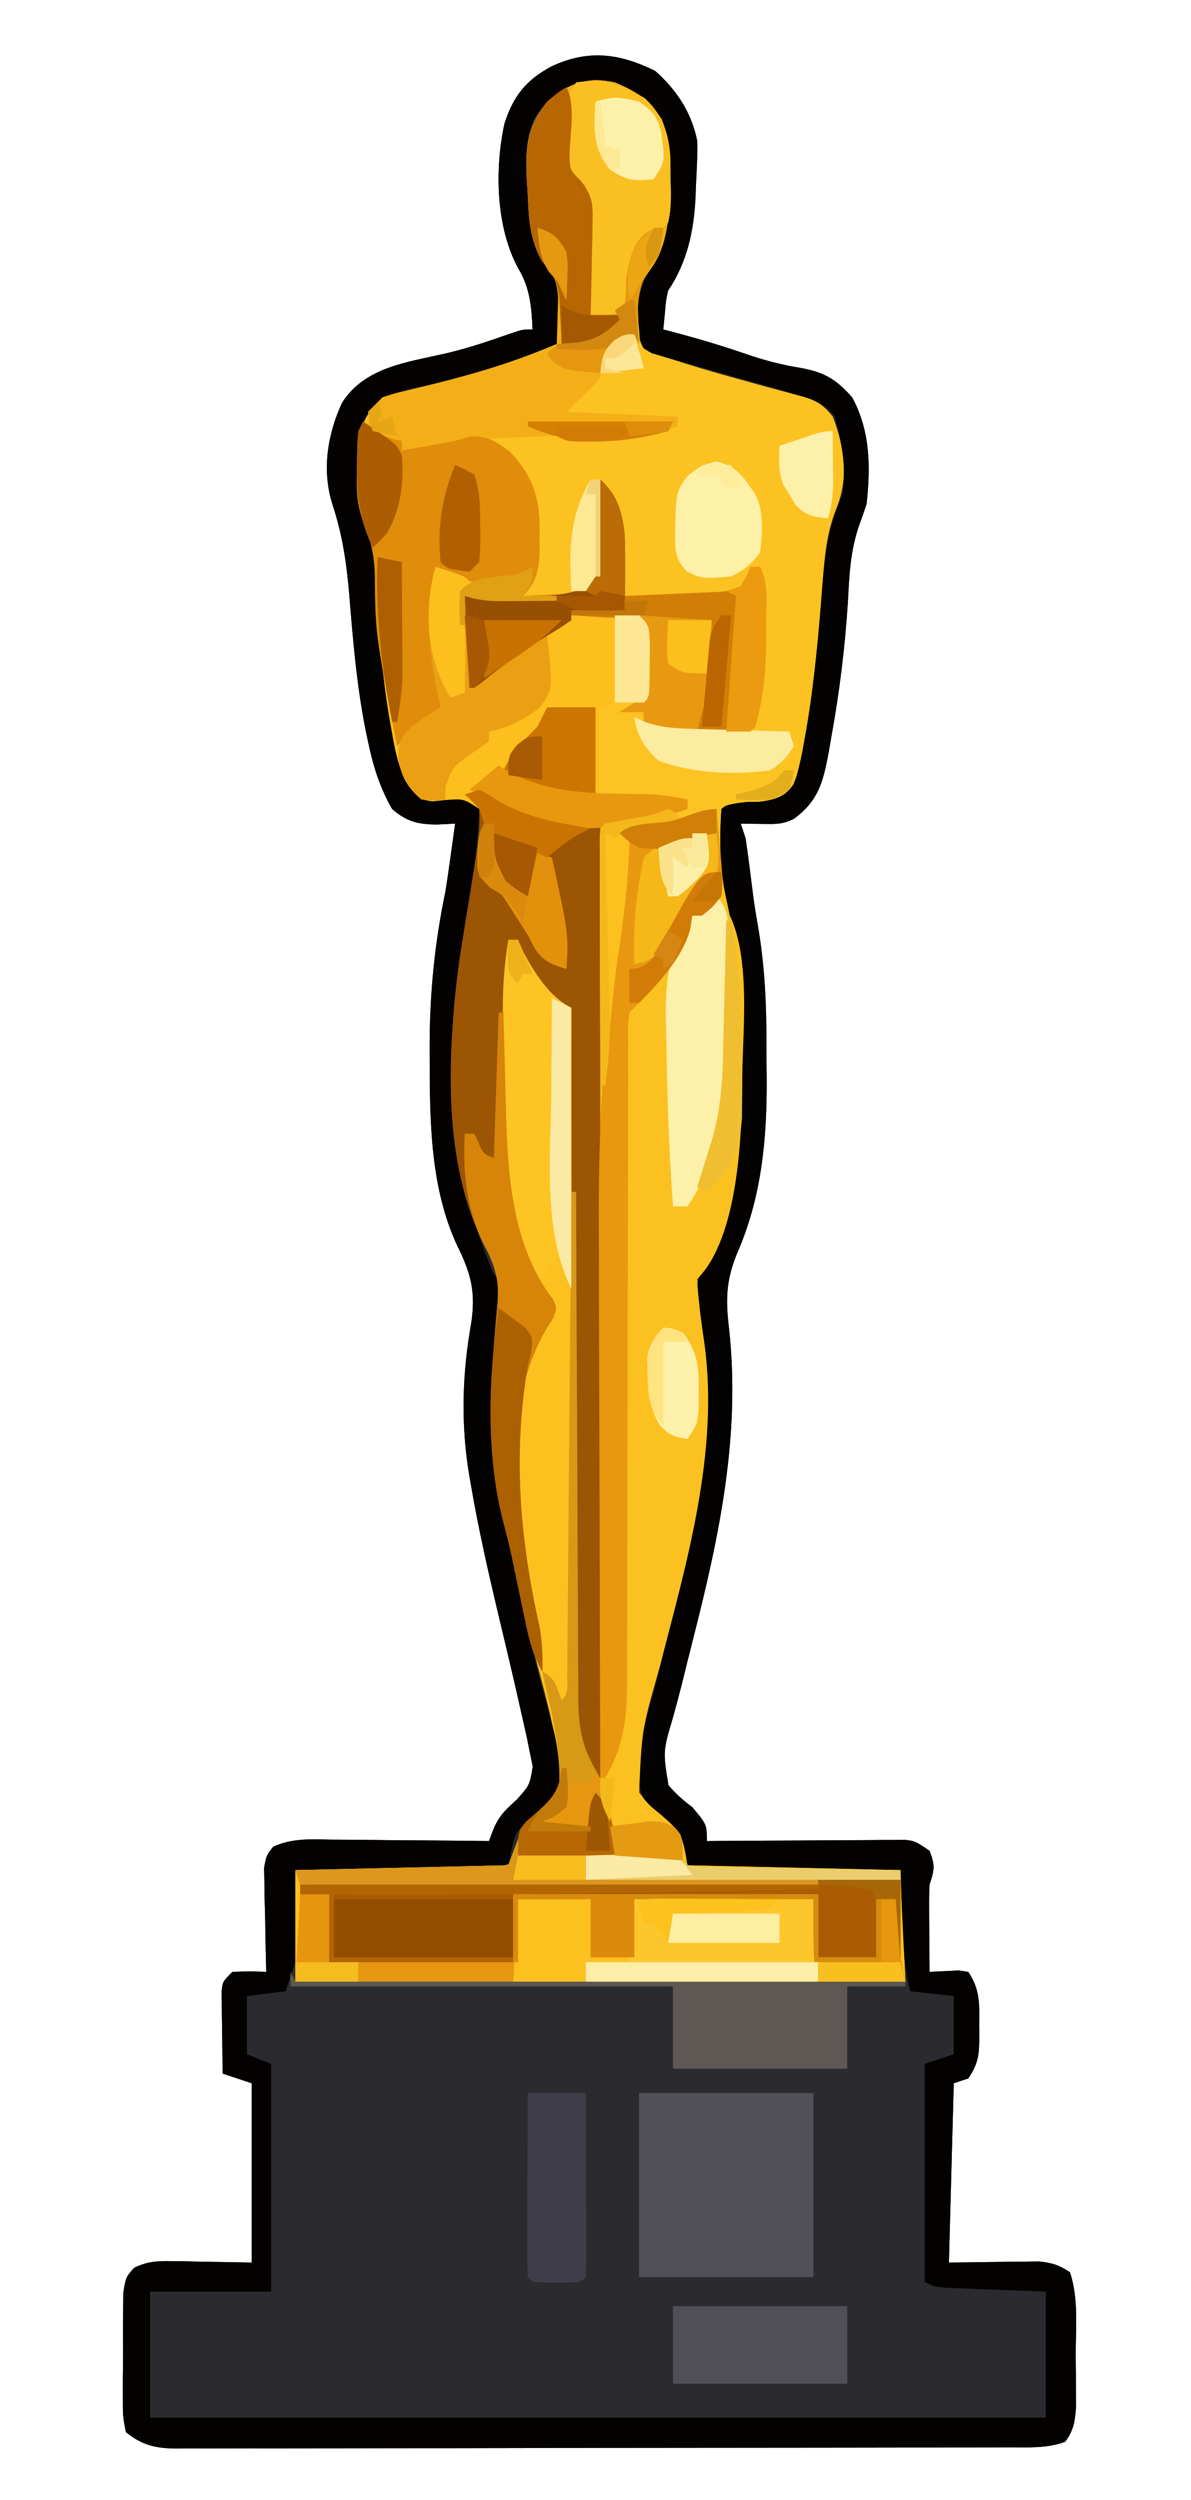 <?xml version="1.0" encoding="UTF-8"?>
<svg version="1.1" xmlns="http://www.w3.org/2000/svg" width="246" height="516">
<path d="M0 0 C4.429 3.914 7.495 8.549 8.688 14.375 C8.791 17.443 8.594 20.497 8.438 23.562 C8.397 24.782 8.397 24.782 8.355 26.025 C8.007 33.086 6.646 39.438 2.688 45.375 C2.236 47.424 2.236 47.424 2.062 49.562 C1.877 51.45 1.877 51.45 1.688 53.375 C2.342 53.545 2.997 53.715 3.672 53.891 C8.766 55.243 13.769 56.713 18.75 58.438 C22.527 59.741 26.119 60.686 30.062 61.312 C35 62.24 37.321 63.598 40.688 67.375 C44.45 74.273 44.528 81.65 43.688 89.375 C43.227 90.794 42.735 92.202 42.219 93.602 C40.31 98.963 40.097 104.166 39.812 109.812 C39.189 119.194 38.072 128.376 36.375 137.625 C36.186 138.725 35.998 139.825 35.803 140.959 C34.637 146.984 33.694 150.65 28.688 154.375 C26.282 155.578 24.738 155.476 22.062 155.438 C21.245 155.428 20.428 155.419 19.586 155.41 C18.646 155.393 18.646 155.393 17.688 155.375 C18.017 156.365 18.348 157.355 18.688 158.375 C19.029 160.663 19.336 162.955 19.625 165.25 C19.778 166.464 19.932 167.679 20.09 168.93 C20.176 169.617 20.263 170.304 20.352 171.012 C20.597 172.738 20.881 174.458 21.189 176.174 C22.666 184.642 23.028 192.861 23.003 201.43 C23 203.675 23.024 205.918 23.049 208.162 C23.104 220.584 21.983 232.555 16.938 244.062 C14.645 249.68 14.555 253.568 15.266 259.527 C17.674 281.49 13.318 302.221 7.91 323.412 C7.1 326.596 6.314 329.787 5.528 332.978 C4.947 335.273 4.326 337.555 3.701 339.839 C1.615 346.878 1.615 346.878 2.76 353.847 C4.29 355.648 5.792 356.978 7.688 358.375 C10.688 361.975 10.688 361.975 10.688 365.375 C11.974 365.365 13.261 365.354 14.587 365.343 C19.356 365.307 24.125 365.284 28.894 365.265 C30.959 365.255 33.025 365.241 35.09 365.224 C38.056 365.2 41.022 365.189 43.988 365.18 C44.913 365.169 45.838 365.159 46.792 365.148 C48.083 365.148 48.083 365.148 49.4 365.148 C50.157 365.144 50.914 365.139 51.694 365.134 C53.688 365.375 53.688 365.375 56.688 367.375 C57.841 370.354 57.732 371.241 56.688 374.375 C56.607 375.783 56.58 377.195 56.59 378.605 C56.593 379.408 56.596 380.21 56.6 381.037 C56.608 381.87 56.616 382.704 56.625 383.562 C56.632 384.83 56.632 384.83 56.639 386.123 C56.65 388.207 56.668 390.291 56.688 392.375 C58.706 392.277 60.724 392.18 62.742 392.082 C63.384 392.179 64.026 392.275 64.688 392.375 C67.179 396.112 66.984 399.054 66.938 403.375 C66.945 404.099 66.953 404.824 66.961 405.57 C66.947 409.369 66.842 411.143 64.688 414.375 C63.697 414.705 62.708 415.035 61.688 415.375 C61.358 427.585 61.028 439.795 60.688 452.375 C67.419 452.296 67.419 452.296 74.149 452.195 C75.414 452.187 75.414 452.187 76.703 452.18 C77.562 452.169 78.421 452.159 79.306 452.148 C81.928 452.398 83.503 452.909 85.688 454.375 C87.493 459.793 86.872 465.644 86.875 471.312 C86.887 472.601 86.899 473.889 86.912 475.217 C86.914 476.454 86.916 477.691 86.918 478.965 C86.922 480.098 86.926 481.231 86.93 482.398 C86.69 485.342 86.444 487.012 84.688 489.375 C80.988 490.742 77.106 490.52 73.217 490.515 C72.461 490.518 71.706 490.521 70.928 490.524 C68.395 490.533 65.863 490.535 63.33 490.536 C61.515 490.541 59.7 490.546 57.885 490.551 C52.953 490.564 48.021 490.571 43.09 490.575 C40.009 490.578 36.929 490.582 33.849 490.587 C24.214 490.6 14.579 490.61 4.944 490.614 C-6.183 490.618 -17.31 490.636 -28.437 490.665 C-37.036 490.686 -45.635 490.697 -54.234 490.698 C-59.371 490.699 -64.508 490.705 -69.645 490.723 C-74.475 490.739 -79.305 490.741 -84.136 490.733 C-85.909 490.732 -87.683 490.736 -89.456 490.746 C-91.876 490.759 -94.295 490.753 -96.715 490.742 C-97.417 490.751 -98.12 490.759 -98.844 490.767 C-103.138 490.724 -105.952 490.108 -109.312 487.375 C-109.944 484.145 -109.944 484.145 -109.941 480.188 C-109.944 479.489 -109.946 478.79 -109.949 478.07 C-109.948 476.594 -109.934 475.117 -109.909 473.642 C-109.875 471.382 -109.889 469.127 -109.908 466.867 C-109.901 465.432 -109.892 463.997 -109.879 462.562 C-109.863 460.604 -109.863 460.604 -109.846 458.605 C-109.312 455.375 -109.312 455.375 -107.602 453.444 C-104.902 452.183 -103.083 452.03 -100.109 452.082 C-99.226 452.09 -98.343 452.097 -97.433 452.105 C-96.32 452.132 -95.208 452.159 -94.062 452.188 C-88.741 452.28 -88.741 452.28 -83.312 452.375 C-83.312 440.165 -83.312 427.955 -83.312 415.375 C-85.293 414.715 -87.272 414.055 -89.312 413.375 C-89.37 410.25 -89.406 407.125 -89.438 404 C-89.454 403.111 -89.471 402.221 -89.488 401.305 C-89.495 400.454 -89.501 399.603 -89.508 398.727 C-89.518 397.941 -89.529 397.156 -89.54 396.346 C-89.312 394.375 -89.312 394.375 -87.312 392.375 C-83.688 392.25 -83.688 392.25 -80.312 392.375 C-80.344 391.308 -80.344 391.308 -80.376 390.219 C-80.459 387.001 -80.511 383.782 -80.562 380.562 C-80.596 379.443 -80.63 378.323 -80.664 377.17 C-80.677 376.097 -80.69 375.024 -80.703 373.918 C-80.724 372.928 -80.745 371.938 -80.767 370.919 C-80.312 368.375 -80.312 368.375 -78.887 366.547 C-74.894 364.729 -71.068 365.007 -66.734 365.082 C-65.808 365.086 -64.881 365.091 -63.927 365.095 C-60.972 365.112 -58.017 365.149 -55.062 365.188 C-53.057 365.203 -51.052 365.216 -49.047 365.229 C-44.135 365.262 -39.224 365.313 -34.312 365.375 C-33.873 364.194 -33.873 364.194 -33.425 362.989 C-32.196 360.1 -30.878 358.882 -28.562 356.812 C-25.902 353.821 -25.902 353.821 -25.277 349.989 C-25.46 349.099 -25.643 348.21 -25.832 347.293 C-26.045 346.234 -26.257 345.175 -26.476 344.083 C-26.89 342.248 -26.89 342.248 -27.312 340.375 C-27.468 339.68 -27.623 338.985 -27.784 338.269 C-29.25 331.745 -30.796 325.24 -32.351 318.736 C-34.492 309.754 -36.527 300.781 -38.078 291.676 C-38.201 290.967 -38.324 290.258 -38.451 289.527 C-40.144 279.104 -39.836 268.925 -38 258.562 C-37.005 252.018 -38.034 248.214 -40.934 242.352 C-46.499 230.338 -46.546 216.472 -46.562 203.5 C-46.564 202.81 -46.566 202.121 -46.568 201.41 C-46.569 190.434 -45.548 180.118 -43.312 169.375 C-42.875 166.671 -42.5 163.964 -42.125 161.25 C-41.966 160.113 -41.808 158.976 -41.645 157.805 C-41.535 157.003 -41.425 156.201 -41.312 155.375 C-42.529 155.437 -43.746 155.499 -45 155.562 C-48.938 155.542 -51.239 155.01 -54.312 152.375 C-56.9 147.895 -58.265 143.403 -59.312 138.375 C-59.481 137.58 -59.65 136.784 -59.824 135.965 C-61.646 126.72 -62.429 117.341 -63.186 107.959 C-63.741 101.475 -64.614 95.617 -66.664 89.438 C-68.857 82.46 -67.692 75.068 -64.672 68.531 C-60.03 61.169 -51.296 60.159 -43.383 58.355 C-38.665 57.263 -34.133 55.725 -29.57 54.109 C-27.312 53.375 -27.312 53.375 -25.312 53.375 C-25.527 48.75 -25.831 44.831 -28.25 40.812 C-32.92 32.243 -33.145 20.278 -31.129 10.934 C-29.288 5.163 -26.616 1.818 -21.25 -1 C-13.722 -4.429 -7.423 -3.642 0 0 Z " fill="#2B2A2F" transform="translate(135.312,14.625)"/>
<path d="M0 0 C4.277 1.798 7.16 3.706 9.707 7.629 C11.321 11.838 11.455 15.347 11.375 19.812 C11.367 20.611 11.359 21.409 11.351 22.231 C11.194 28.723 10.679 34.825 6.312 40 C4.123 43.336 4.645 47.125 5 51 C5.041 51.704 5.082 52.408 5.125 53.133 C5.898 55.293 5.898 55.293 8.641 56.273 C10.427 56.819 10.427 56.819 12.25 57.375 C12.898 57.579 13.546 57.782 14.214 57.992 C18.307 59.257 22.433 60.404 26.562 61.547 C27.504 61.809 28.446 62.072 29.417 62.342 C31.284 62.858 33.155 63.363 35.028 63.857 C36.321 64.21 36.321 64.21 37.641 64.57 C38.409 64.774 39.178 64.978 39.97 65.188 C42.29 66.116 43.432 67.066 45 69 C47.48 75.526 48.324 81.882 45.57 88.367 C43.384 93.941 43.174 99.734 42.721 105.656 C41.922 115.912 40.913 126.124 39.062 136.25 C38.917 137.106 38.771 137.961 38.621 138.843 C37.984 142.104 37.447 144.503 35.195 147.008 C32.644 148.161 30.604 148.468 27.812 148.625 C24.6 148.57 24.6 148.57 22 150 C21.296 158.371 22.388 166.146 24.246 174.297 C28.984 197.57 27.708 224.167 18 246 C17.67 246.33 17.34 246.66 17 247 C17.065 248.545 17.203 250.088 17.375 251.625 C17.465 252.463 17.555 253.301 17.648 254.164 C17.907 256.253 18.202 258.337 18.516 260.418 C21.521 282.646 14.899 305.306 9.359 326.668 C5.601 339.694 5.601 339.694 5 353 C6.9 355.438 6.9 355.438 9.438 357.5 C13.808 361.275 13.962 361.771 15 368 C36.78 368.495 36.78 368.495 59 369 C59.33 376.59 59.66 384.18 60 392 C18.42 392 -23.16 392 -66 392 C-66 384.41 -66 376.82 -66 369 C-51.48 368.67 -36.96 368.34 -22 368 C-21.01 365.36 -20.02 362.72 -19 360 C-17.176 358.039 -17.176 358.039 -15.312 356.625 C-13.361 354.798 -12.145 353.636 -11.545 350.999 C-11.59 343.63 -13.293 336.785 -15.191 329.709 C-16.139 326.174 -17.047 322.63 -17.957 319.086 C-18.137 318.389 -18.316 317.693 -18.501 316.975 C-20.392 309.585 -21.9 302.136 -23.309 294.641 C-23.66 292.789 -24.019 290.934 -24.535 289.122 C-25.108 286.51 -25.13 284.088 -25.133 281.414 C-25.134 280.325 -25.136 279.235 -25.138 278.113 C-25.134 276.962 -25.129 275.811 -25.125 274.625 C-25.126 273.451 -25.127 272.278 -25.128 271.069 C-25.109 264.967 -24.904 259.002 -24.25 252.938 C-23.796 247.81 -24.477 244.701 -26.883 240.188 C-37.636 219.133 -33.824 190.286 -30 168 C-29.594 165.501 -29.203 163.001 -28.812 160.5 C-28.654 159.541 -28.495 158.582 -28.332 157.594 C-27.997 154.976 -27.725 152.629 -28 150 C-31.714 147.524 -33.475 147.992 -37.746 148.418 C-40 148 -40 148 -42.152 146.062 C-44.566 142.061 -45.329 138.381 -46.125 133.812 C-46.292 132.91 -46.459 132.007 -46.631 131.077 C-48.131 122.399 -48.786 113.675 -49.229 104.884 C-49.545 99.378 -50.174 94.932 -52.334 89.862 C-53.509 86.576 -53.474 83.33 -53.438 79.875 C-53.457 79.198 -53.477 78.521 -53.498 77.824 C-53.493 72.759 -52.361 69.769 -49 66 C-46.391 64.805 -46.391 64.805 -43 64 C-41.389 63.549 -39.78 63.093 -38.172 62.633 C-35.466 61.878 -32.76 61.128 -30.051 60.387 C-23.85 58.65 -17.931 56.508 -12 54 C-11.919 51.917 -11.861 49.834 -11.812 47.75 C-11.778 46.59 -11.743 45.43 -11.707 44.234 C-12.03 40.674 -12.691 39.616 -15 37 C-17.616 32.515 -17.7 28.096 -18 23 C-18.066 21.986 -18.131 20.971 -18.199 19.926 C-18.439 13.326 -18.151 9.243 -14 4 C-9.698 0.187 -5.663 -1.217 0 0 Z " fill="#FCBF1E" transform="translate(127,17)"/>
<path d="M0 0 C0.66 0.99 1.32 1.98 2 3 C4.839 4.272 4.839 4.272 8.312 5.312 C8.956 5.521 9.6 5.729 10.263 5.943 C14.336 7.238 18.439 8.411 22.559 9.551 C23.501 9.813 24.444 10.075 25.415 10.344 C27.283 10.859 29.154 11.363 31.029 11.857 C31.891 12.092 32.753 12.328 33.641 12.57 C34.409 12.774 35.178 12.978 35.97 13.188 C38.29 14.116 39.432 15.066 41 17 C43.48 23.526 44.324 29.882 41.57 36.367 C39.384 41.941 39.174 47.734 38.721 53.656 C37.922 63.912 36.913 74.124 35.062 84.25 C34.917 85.106 34.771 85.961 34.621 86.843 C33.984 90.104 33.447 92.503 31.195 95.008 C28.644 96.161 26.604 96.468 23.812 96.625 C20.6 96.57 20.6 96.57 18 98 C17.296 106.371 18.388 114.146 20.246 122.297 C24.984 145.57 23.708 172.167 14 194 C13.67 194.33 13.34 194.66 13 195 C13.065 196.545 13.203 198.088 13.375 199.625 C13.465 200.463 13.555 201.301 13.648 202.164 C13.907 204.253 14.202 206.337 14.516 208.418 C17.521 230.646 10.899 253.306 5.359 274.668 C1.601 287.694 1.601 287.694 1 301 C2.9 303.438 2.9 303.438 5.438 305.5 C9.808 309.275 9.962 309.771 11 316 C25.52 316.33 40.04 316.66 55 317 C55 317.66 55 318.32 55 319 C33.55 319 12.1 319 -10 319 C-10 317.35 -10 315.7 -10 314 C-8.02 314 -6.04 314 -4 314 C-4.212 313.434 -4.425 312.869 -4.644 312.286 C-7.765 302.721 -7.408 293.256 -7.356 283.316 C-7.357 281.336 -7.359 279.355 -7.363 277.375 C-7.368 272.027 -7.354 266.678 -7.337 261.33 C-7.322 255.729 -7.323 250.128 -7.322 244.527 C-7.319 235.134 -7.304 225.741 -7.281 216.349 C-7.252 204.277 -7.242 192.205 -7.238 180.134 C-7.234 169.76 -7.221 159.386 -7.207 149.013 C-7.203 145.673 -7.2 142.334 -7.197 138.994 C-7.193 133.762 -7.182 128.53 -7.168 123.299 C-7.163 121.374 -7.161 119.449 -7.16 117.524 C-7.158 114.908 -7.15 112.293 -7.14 109.677 C-7.141 108.905 -7.142 108.134 -7.143 107.339 C-7.114 102.114 -7.114 102.114 -6 101 C-4.279 100.625 -2.548 100.3 -0.812 100 C0.177 99.827 1.167 99.655 2.188 99.477 C3.116 99.319 4.044 99.162 5 99 C6.825 98.691 6.825 98.691 8.688 98.375 C9.832 98.189 9.832 98.189 11 98 C11 97.34 11 96.68 11 96 C5.06 95.67 -0.88 95.34 -7 95 C-7 89.06 -7 83.12 -7 77 C-5.515 76.505 -5.515 76.505 -4 76 C-4 70.06 -4 64.12 -4 58 C-2.35 58 -0.7 58 1 58 C3.483 60.483 3.286 62.012 3.322 65.41 C3.319 66.1 3.316 66.789 3.312 67.5 C3.329 68.19 3.345 68.879 3.361 69.59 C3.363 71.594 3.363 71.594 3 75 C2.01 75.66 1.02 76.32 0 77 C2.195 79.309 3.983 80.847 7.194 81.33 C9.743 81.393 12.264 81.349 14.812 81.25 C15.696 81.232 16.58 81.214 17.49 81.195 C19.661 81.148 21.83 81.077 24 81 C25.833 73.544 26.252 66.533 26.125 58.875 C26.116 57.823 26.107 56.771 26.098 55.688 C26.074 53.125 26.042 50.563 26 48 C25.34 48 24.68 48 24 48 C23.732 48.804 23.464 49.609 23.188 50.438 C22.796 51.283 22.404 52.129 22 53 C19.059 53.98 17.175 54.116 14.113 54.098 C13.175 54.094 12.238 54.091 11.271 54.088 C9.807 54.075 9.807 54.075 8.312 54.062 C6.83 54.056 6.83 54.056 5.318 54.049 C2.879 54.037 0.439 54.021 -2 54 C-2.05 53.445 -2.1 52.891 -2.152 52.319 C-2.385 49.795 -2.63 47.273 -2.875 44.75 C-2.954 43.877 -3.032 43.005 -3.113 42.105 C-3.197 41.261 -3.281 40.417 -3.367 39.547 C-3.441 38.772 -3.514 37.997 -3.589 37.198 C-4.03 34.842 -4.834 33.083 -6 31 C-6.015 31.555 -6.029 32.109 -6.044 32.681 C-6.119 35.204 -6.215 37.727 -6.312 40.25 C-6.335 41.123 -6.358 41.995 -6.381 42.895 C-6.53 46.445 -6.703 49.315 -8.125 52.594 C-10.951 54.714 -13.213 54.388 -16.688 54.25 C-17.867 54.214 -19.046 54.178 -20.262 54.141 C-21.165 54.094 -22.069 54.048 -23 54 C-22.517 53.267 -22.517 53.267 -22.023 52.52 C-20.573 48.949 -20.632 45.482 -20.625 41.688 C-20.588 40.586 -20.588 40.586 -20.551 39.463 C-20.514 32.553 -22.875 28.008 -27.75 23.062 C-28.492 22.382 -29.235 21.701 -30 21 C-27.709 20.806 -25.417 20.62 -23.125 20.438 C-21.849 20.333 -20.573 20.229 -19.258 20.121 C-16 20 -16 20 -14 21 C-6.184 21.391 1.292 20.228 9 19 C9 18.34 9 17.68 9 17 C1.08 17 -6.84 17 -15 17 C-13.02 14.36 -11.04 11.72 -9 9 C-8.34 9 -7.68 9 -7 9 C-7.103 8.258 -7.206 7.515 -7.312 6.75 C-7 4 -7 4 -4.625 1.688 C-2 0 -2 0 0 0 Z " fill="#FCC221" transform="translate(131,69)"/>
<path d="M0 0 C4.429 3.914 7.495 8.549 8.688 14.375 C8.791 17.443 8.594 20.497 8.438 23.562 C8.397 24.782 8.397 24.782 8.355 26.025 C8.007 33.086 6.646 39.438 2.688 45.375 C2.236 47.424 2.236 47.424 2.062 49.562 C1.877 51.45 1.877 51.45 1.688 53.375 C2.342 53.545 2.997 53.715 3.672 53.891 C8.766 55.243 13.769 56.713 18.75 58.438 C22.527 59.741 26.119 60.686 30.062 61.312 C35 62.24 37.321 63.598 40.688 67.375 C44.45 74.273 44.528 81.65 43.688 89.375 C43.227 90.794 42.735 92.202 42.219 93.602 C40.31 98.963 40.097 104.166 39.812 109.812 C39.189 119.194 38.072 128.376 36.375 137.625 C36.186 138.725 35.998 139.825 35.803 140.959 C34.637 146.984 33.694 150.65 28.688 154.375 C26.282 155.578 24.738 155.476 22.062 155.438 C21.245 155.428 20.428 155.419 19.586 155.41 C18.646 155.393 18.646 155.393 17.688 155.375 C18.017 156.365 18.348 157.355 18.688 158.375 C19.029 160.663 19.336 162.955 19.625 165.25 C19.778 166.464 19.932 167.679 20.09 168.93 C20.176 169.617 20.263 170.304 20.352 171.012 C20.597 172.738 20.881 174.458 21.189 176.174 C22.666 184.642 23.028 192.861 23.003 201.43 C23 203.675 23.024 205.918 23.049 208.162 C23.104 220.584 21.983 232.555 16.938 244.062 C14.645 249.68 14.555 253.568 15.266 259.527 C17.674 281.49 13.318 302.221 7.91 323.412 C7.1 326.596 6.314 329.787 5.528 332.978 C4.947 335.273 4.326 337.555 3.701 339.839 C1.615 346.878 1.615 346.878 2.76 353.847 C4.29 355.648 5.792 356.978 7.688 358.375 C10.688 361.975 10.688 361.975 10.688 365.375 C11.974 365.365 13.261 365.354 14.587 365.343 C19.356 365.307 24.125 365.284 28.894 365.265 C30.959 365.255 33.025 365.241 35.09 365.224 C38.056 365.2 41.022 365.189 43.988 365.18 C44.913 365.169 45.838 365.159 46.792 365.148 C48.083 365.148 48.083 365.148 49.4 365.148 C50.157 365.144 50.914 365.139 51.694 365.134 C53.688 365.375 53.688 365.375 56.688 367.375 C57.841 370.354 57.732 371.241 56.688 374.375 C56.607 375.783 56.58 377.195 56.59 378.605 C56.593 379.408 56.596 380.21 56.6 381.037 C56.608 381.87 56.616 382.704 56.625 383.562 C56.632 384.83 56.632 384.83 56.639 386.123 C56.65 388.207 56.668 390.291 56.688 392.375 C58.706 392.277 60.724 392.18 62.742 392.082 C63.384 392.179 64.026 392.275 64.688 392.375 C67.179 396.112 66.984 399.054 66.938 403.375 C66.945 404.099 66.953 404.824 66.961 405.57 C66.947 409.369 66.842 411.143 64.688 414.375 C63.697 414.705 62.708 415.035 61.688 415.375 C61.358 427.585 61.028 439.795 60.688 452.375 C67.419 452.296 67.419 452.296 74.149 452.195 C75.414 452.187 75.414 452.187 76.703 452.18 C77.562 452.169 78.421 452.159 79.306 452.148 C81.928 452.398 83.503 452.909 85.688 454.375 C87.493 459.793 86.872 465.644 86.875 471.312 C86.887 472.601 86.899 473.889 86.912 475.217 C86.914 476.454 86.916 477.691 86.918 478.965 C86.922 480.098 86.926 481.231 86.93 482.398 C86.69 485.342 86.444 487.012 84.688 489.375 C80.988 490.742 77.106 490.52 73.217 490.515 C72.461 490.518 71.706 490.521 70.928 490.524 C68.395 490.533 65.863 490.535 63.33 490.536 C61.515 490.541 59.7 490.546 57.885 490.551 C52.953 490.564 48.021 490.571 43.09 490.575 C40.009 490.578 36.929 490.582 33.849 490.587 C24.214 490.6 14.579 490.61 4.944 490.614 C-6.183 490.618 -17.31 490.636 -28.437 490.665 C-37.036 490.686 -45.635 490.697 -54.234 490.698 C-59.371 490.699 -64.508 490.705 -69.645 490.723 C-74.475 490.739 -79.305 490.741 -84.136 490.733 C-85.909 490.732 -87.683 490.736 -89.456 490.746 C-91.876 490.759 -94.295 490.753 -96.715 490.742 C-97.417 490.751 -98.12 490.759 -98.844 490.767 C-103.138 490.724 -105.952 490.108 -109.312 487.375 C-109.944 484.145 -109.944 484.145 -109.941 480.188 C-109.944 479.489 -109.946 478.79 -109.949 478.07 C-109.948 476.594 -109.934 475.117 -109.909 473.642 C-109.875 471.382 -109.889 469.127 -109.908 466.867 C-109.901 465.432 -109.892 463.997 -109.879 462.562 C-109.863 460.604 -109.863 460.604 -109.846 458.605 C-109.312 455.375 -109.312 455.375 -107.602 453.444 C-104.902 452.183 -103.083 452.03 -100.109 452.082 C-99.226 452.09 -98.343 452.097 -97.433 452.105 C-96.32 452.132 -95.208 452.159 -94.062 452.188 C-88.741 452.28 -88.741 452.28 -83.312 452.375 C-83.312 440.165 -83.312 427.955 -83.312 415.375 C-85.293 414.715 -87.272 414.055 -89.312 413.375 C-89.37 410.25 -89.406 407.125 -89.438 404 C-89.454 403.111 -89.471 402.221 -89.488 401.305 C-89.495 400.454 -89.501 399.603 -89.508 398.727 C-89.518 397.941 -89.529 397.156 -89.54 396.346 C-89.312 394.375 -89.312 394.375 -87.312 392.375 C-83.688 392.25 -83.688 392.25 -80.312 392.375 C-80.344 391.308 -80.344 391.308 -80.376 390.219 C-80.459 387.001 -80.511 383.782 -80.562 380.562 C-80.596 379.443 -80.63 378.323 -80.664 377.17 C-80.677 376.097 -80.69 375.024 -80.703 373.918 C-80.724 372.928 -80.745 371.938 -80.767 370.919 C-80.312 368.375 -80.312 368.375 -78.887 366.547 C-74.894 364.729 -71.068 365.007 -66.734 365.082 C-65.808 365.086 -64.881 365.091 -63.927 365.095 C-60.972 365.112 -58.017 365.149 -55.062 365.188 C-53.057 365.203 -51.052 365.216 -49.047 365.229 C-44.135 365.262 -39.224 365.313 -34.312 365.375 C-33.873 364.194 -33.873 364.194 -33.425 362.989 C-32.196 360.1 -30.878 358.882 -28.562 356.812 C-25.902 353.821 -25.902 353.821 -25.277 349.989 C-25.46 349.099 -25.643 348.21 -25.832 347.293 C-26.045 346.234 -26.257 345.175 -26.476 344.083 C-26.89 342.248 -26.89 342.248 -27.312 340.375 C-27.468 339.68 -27.623 338.985 -27.784 338.269 C-29.25 331.745 -30.796 325.24 -32.351 318.736 C-34.492 309.754 -36.527 300.781 -38.078 291.676 C-38.201 290.967 -38.324 290.258 -38.451 289.527 C-40.144 279.104 -39.836 268.925 -38 258.562 C-37.005 252.018 -38.034 248.214 -40.934 242.352 C-46.499 230.338 -46.546 216.472 -46.562 203.5 C-46.564 202.81 -46.566 202.121 -46.568 201.41 C-46.569 190.434 -45.548 180.118 -43.312 169.375 C-42.875 166.671 -42.5 163.964 -42.125 161.25 C-41.966 160.113 -41.808 158.976 -41.645 157.805 C-41.535 157.003 -41.425 156.201 -41.312 155.375 C-42.529 155.437 -43.746 155.499 -45 155.562 C-48.938 155.542 -51.239 155.01 -54.312 152.375 C-56.9 147.895 -58.265 143.403 -59.312 138.375 C-59.481 137.58 -59.65 136.784 -59.824 135.965 C-61.646 126.72 -62.429 117.341 -63.186 107.959 C-63.741 101.475 -64.614 95.617 -66.664 89.438 C-68.857 82.46 -67.692 75.068 -64.672 68.531 C-60.03 61.169 -51.296 60.159 -43.383 58.355 C-38.665 57.263 -34.133 55.725 -29.57 54.109 C-27.312 53.375 -27.312 53.375 -25.312 53.375 C-25.527 48.75 -25.831 44.831 -28.25 40.812 C-32.92 32.243 -33.145 20.278 -31.129 10.934 C-29.288 5.163 -26.616 1.818 -21.25 -1 C-13.722 -4.429 -7.423 -3.642 0 0 Z M-24.688 9.375 C-27.297 14.431 -26.651 19.853 -26.312 25.375 C-26.292 26.271 -26.271 27.167 -26.25 28.09 C-26.026 32.637 -25.476 35.5 -22.75 39.188 C-19.02 44.385 -19.892 50.252 -20.312 56.375 C-29.95 60.292 -39.443 63.399 -49.659 65.462 C-53.739 66.365 -55.813 66.873 -58.828 69.902 C-61.331 74.072 -61.528 77.211 -61.562 82 C-61.583 82.687 -61.604 83.374 -61.625 84.082 C-61.653 87.811 -61.326 90.695 -59.855 94.137 C-57.658 99.45 -57.661 104.88 -57.375 110.562 C-56.819 119.197 -56.011 127.675 -54.438 136.188 C-54.288 137.046 -54.139 137.904 -53.985 138.788 C-53.049 143.537 -52.044 147.016 -48.312 150.375 C-46.059 150.901 -46.059 150.901 -43.75 150.562 C-39.589 150.191 -39.589 150.191 -36.312 152.375 C-36.717 161.305 -37.798 169.75 -39.594 178.488 C-43.84 201.449 -42.711 226.806 -33.312 248.375 C-32.983 248.705 -32.653 249.035 -32.312 249.375 C-32.41 251.191 -32.571 253.003 -32.75 254.812 C-34.022 271.618 -34.542 287.971 -29.873 304.262 C-28.826 308.212 -28.13 312.235 -27.375 316.25 C-26.065 323.099 -24.431 329.783 -22.562 336.5 C-18.739 350.735 -18.739 350.735 -20.312 355.375 C-22.166 357.652 -24.068 359.468 -26.367 361.293 C-29.01 363.805 -29.01 363.805 -30.312 370.375 C-44.833 370.705 -59.352 371.035 -74.312 371.375 C-74.312 377.645 -74.312 383.915 -74.312 390.375 C-74.972 392.355 -75.632 394.335 -76.312 396.375 C-78.953 396.705 -81.593 397.035 -84.312 397.375 C-84.312 401.335 -84.312 405.295 -84.312 409.375 C-82.662 410.035 -81.013 410.695 -79.312 411.375 C-79.312 426.885 -79.312 442.395 -79.312 458.375 C-87.562 458.375 -95.812 458.375 -104.312 458.375 C-104.312 466.955 -104.312 475.535 -104.312 484.375 C-43.263 484.375 17.788 484.375 80.688 484.375 C80.688 475.795 80.688 467.215 80.688 458.375 C73.208 458.086 73.208 458.086 65.729 457.807 C64.8 457.769 63.871 457.731 62.914 457.691 C61.961 457.655 61.008 457.618 60.026 457.58 C57.688 457.375 57.688 457.375 55.688 456.375 C55.688 441.525 55.688 426.675 55.688 411.375 C57.667 410.715 59.648 410.055 61.688 409.375 C61.688 405.415 61.688 401.455 61.688 397.375 C58.718 397.045 55.748 396.715 52.688 396.375 C50.66 388.265 51.085 379.725 50.688 371.375 C28.907 370.88 28.907 370.88 6.688 370.375 C5.697 366.91 5.697 366.91 4.688 363.375 C2.681 361.302 0.575 359.681 -1.73 357.953 C-6.055 350.905 -1.301 339.144 0.47 331.665 C1.274 328.266 2.053 324.861 2.836 321.457 C2.993 320.775 3.151 320.093 3.313 319.391 C4.808 312.902 6.206 306.394 7.562 299.875 C7.765 298.91 7.968 297.945 8.177 296.95 C10.96 283.503 11.878 270.443 9.125 256.926 C8.374 252.55 8.348 249.508 10.438 245.562 C13.619 238.848 15.053 231.587 16.688 224.375 C16.866 223.61 17.045 222.844 17.229 222.055 C18.083 217.063 17.873 212.002 17.873 206.949 C17.875 204.975 17.893 203 17.912 201.025 C17.928 190.574 16.918 180.502 14.562 170.312 C13.312 164.404 13.297 158.388 13.688 152.375 C15.665 150.397 19.461 151.002 22.145 150.852 C25.3 150.26 26.526 149.78 28.688 147.375 C29.598 144.396 30.231 141.676 30.75 138.625 C30.914 137.726 31.079 136.828 31.248 135.902 C32.942 126.021 33.796 116.028 34.561 106.038 C35.126 99.22 36.006 93.66 38.688 87.375 C39.587 81.88 38.5 76.648 37.125 71.32 C34.786 68.155 31.315 67.466 27.688 66.375 C26.462 66.006 26.462 66.006 25.211 65.629 C22.563 64.856 19.909 64.111 17.25 63.375 C13.723 62.394 10.204 61.392 6.688 60.375 C5.82 60.139 4.952 59.903 4.058 59.66 C3.244 59.422 2.429 59.183 1.59 58.938 C0.861 58.733 0.133 58.528 -0.617 58.316 C-2.312 57.375 -2.312 57.375 -3.042 55.412 C-3.99 48.281 -3.717 44.335 0.688 38.375 C2.636 32.926 3.024 28.021 3 22.312 C3.016 21.536 3.032 20.759 3.049 19.959 C3.053 15.032 2.455 11.615 -0.312 7.375 C-3.741 4.106 -7.678 2.077 -12.438 1.812 C-18.322 2.667 -21.037 4.763 -24.688 9.375 Z " fill="#040200" transform="translate(135.312,14.625)"/>
<path d="M0 0 C0.66 0 1.32 0 2 0 C2.371 0.846 2.743 1.691 3.125 2.562 C5.481 6.881 8.477 11.739 13 14 C13.706 34.817 14.078 55.624 14.161 76.453 C14.176 80.165 14.194 83.877 14.212 87.588 C14.311 108.032 14.311 108.032 14.326 118.205 C14.336 124.545 14.365 130.884 14.407 137.224 C14.42 139.612 14.425 142 14.422 144.389 C14.42 147.7 14.442 151.01 14.47 154.322 C14.463 155.29 14.457 156.258 14.45 157.256 C14.525 162.708 15.282 166.569 18.041 171.306 C19.47 173.829 20.089 176.442 20.75 179.25 C21.114 180.743 21.114 180.743 21.484 182.266 C22 185 22 185 22 189 C20.02 189 18.04 189 16 189 C16 190.65 16 192.3 16 194 C37.45 194 58.9 194 81 194 C81.495 204.395 81.495 204.395 82 215 C40.42 215 -1.16 215 -44 215 C-44 207.41 -44 199.82 -44 192 C-29.48 191.67 -14.96 191.34 0 191 C0.99 188.36 1.98 185.72 3 183 C4.824 181.039 4.824 181.039 6.688 179.625 C8.757 177.682 9.857 176.565 10.559 173.797 C10.72 167.901 9.282 162.314 7.859 156.629 C6.396 150.45 5.402 144.189 4.336 137.932 C3.882 135.323 3.376 132.725 2.875 130.125 C-0.258 112.815 -1.394 93.348 8.258 78 C8.503 77.34 8.748 76.68 9 76 C7.843 74.162 6.673 72.331 5.445 70.539 C-0.275 60.489 -1.162 48.265 -1.133 36.934 C-1.134 36.096 -1.135 35.258 -1.136 34.395 C-1.136 32.636 -1.135 30.877 -1.13 29.118 C-1.125 26.442 -1.13 23.765 -1.137 21.088 C-1.136 19.37 -1.135 17.652 -1.133 15.934 C-1.135 15.142 -1.137 14.35 -1.139 13.534 C-1.12 8.921 -0.761 4.551 0 0 Z " fill="#FDC11F" transform="translate(105,194)"/>
<path d="M0 0 C7.836 7.836 5.317 27.318 5.321 37.468 C5.257 48.79 4.649 70.351 -4 79 C-3.935 80.545 -3.797 82.088 -3.625 83.625 C-3.535 84.463 -3.445 85.301 -3.352 86.164 C-3.093 88.253 -2.798 90.337 -2.484 92.418 C0.521 114.646 -6.101 137.306 -11.641 158.668 C-15.399 171.694 -15.399 171.694 -16 185 C-14.1 187.438 -14.1 187.438 -11.562 189.5 C-7.192 193.275 -7.038 193.771 -6 200 C8.52 200.33 23.04 200.66 38 201 C38 201.66 38 202.32 38 203 C16.55 203 -4.9 203 -27 203 C-27 201.35 -27 199.7 -27 198 C-25.02 198 -23.04 198 -21 198 C-21.228 197.287 -21.456 196.574 -21.691 195.84 C-23.388 190.188 -24.575 185.848 -23 180 C-22.493 179.073 -21.986 178.146 -21.463 177.191 C-18.946 171.357 -19.638 164.916 -19.71 158.686 C-19.716 157.234 -19.72 155.781 -19.723 154.328 C-19.732 151.209 -19.749 148.09 -19.773 144.971 C-19.808 140.032 -19.815 135.093 -19.815 130.154 C-19.82 116.112 -19.849 102.071 -19.941 88.03 C-19.992 80.267 -20.011 72.505 -19.994 64.742 C-19.986 60.64 -19.996 56.539 -20.045 52.438 C-20.092 48.577 -20.096 44.718 -20.069 40.857 C-20.067 39.447 -20.08 38.037 -20.11 36.627 C-20.262 29.025 -19.859 24.16 -14.605 18.417 C-13.811 17.684 -13.018 16.951 -12.2 16.196 C-9.828 13.829 -8.62 11.663 -7.25 8.625 C-5.465 4.67 -3.765 2.366 0 0 Z " fill="#FBC120" transform="translate(148,185)"/>
<path d="M0 0 C0.728 0.458 1.457 0.915 2.207 1.387 C9.331 5.537 14.551 6.074 23.02 6.074 C23.02 71.084 23.02 136.094 23.02 203.074 C17.426 197.48 17.717 192.263 17.701 184.737 C17.691 183.695 17.681 182.653 17.67 181.579 C17.639 178.121 17.622 174.662 17.605 171.203 C17.587 168.768 17.567 166.333 17.547 163.897 C17.495 157.453 17.456 151.008 17.419 144.563 C17.379 138.155 17.328 131.746 17.277 125.338 C17.072 98.25 16.957 71.163 17.02 44.074 C15.535 43.579 15.535 43.579 14.02 43.074 C12.23 41.402 12.23 41.402 10.395 39.324 C9.784 38.649 9.172 37.973 8.543 37.277 C6.859 34.842 6.396 32.987 6.02 30.074 C5.36 30.074 4.7 30.074 4.02 30.074 C3.968 36.406 3.934 42.737 3.91 49.068 C3.9 51.217 3.886 53.367 3.869 55.516 C3.593 71.912 3.593 71.912 6.02 88.074 C6.243 88.99 6.466 89.906 6.696 90.85 C8.032 96.046 9.98 100.011 13.227 104.285 C14.02 106.074 14.02 106.074 13.281 108.09 C12.657 109.072 12.657 109.072 12.02 110.074 C1.28 128.198 6.115 152.227 10.434 171.77 C10.998 174.951 11.127 177.851 11.02 181.074 C9.408 178.13 8.527 175.424 7.836 172.145 C7.632 171.192 7.428 170.24 7.218 169.259 C6.903 167.744 6.903 167.744 6.582 166.199 C6.143 164.094 5.702 161.988 5.262 159.883 C5.05 158.871 4.838 157.859 4.62 156.816 C4.146 154.651 3.599 152.501 3.027 150.359 C-0.729 136.175 0.257 120.495 1.77 106.012 C2.223 100.885 1.543 97.775 -0.863 93.262 C-11.616 72.207 -7.804 43.36 -3.98 21.074 C-3.575 18.576 -3.183 16.075 -2.793 13.574 C-2.634 12.615 -2.476 11.656 -2.312 10.668 C-1.982 8.083 -1.815 5.676 -1.98 3.074 C-3.376 1.259 -3.376 1.259 -4.98 0.074 C-1.98 -0.926 -1.98 -0.926 0 0 Z " fill="#9C5502" transform="translate(100.98,163.926)"/>
<path d="M0 0 C4.277 1.798 7.16 3.706 9.707 7.629 C11.321 11.838 11.455 15.347 11.375 19.812 C11.367 20.611 11.359 21.409 11.351 22.231 C11.197 28.588 10.768 34.811 6.406 39.836 C4.511 42.753 4.7 44.806 4.812 48.25 C4.84 49.328 4.867 50.405 4.895 51.516 C4.947 52.745 4.947 52.745 5 54 C4.67 53.34 4.34 52.68 4 52 C0.958 53.666 0.958 53.666 -2 56 C-2.382 57.656 -2.714 59.325 -3 61 C-5.438 63.688 -5.438 63.688 -8 66 C-8.66 66.66 -9.32 67.32 -10 68 C-2.41 68.33 5.18 68.66 13 69 C13 69.66 13 70.32 13 71 C5.604 73.773 -2.138 74.555 -10 74 C-10.99 73.505 -10.99 73.505 -12 73 C-14.933 73.038 -17.824 73.144 -20.75 73.312 C-21.549 73.348 -22.348 73.383 -23.172 73.42 C-27.805 73.675 -31.602 74.426 -36 76 C-38.711 76.227 -41.271 76.094 -44 76 C-44 75.34 -44 74.68 -44 74 C-44.784 73.876 -45.568 73.752 -46.375 73.625 C-49 73 -49 73 -51 71 C-50.633 68.065 -50.136 67.136 -48 65 C-45.868 64.302 -45.868 64.302 -43.23 63.668 C-41.781 63.31 -41.781 63.31 -40.303 62.944 C-39.275 62.694 -38.247 62.445 -37.188 62.188 C-28.499 60.012 -20.231 57.571 -12 54 C-11.919 51.917 -11.861 49.834 -11.812 47.75 C-11.778 46.59 -11.743 45.43 -11.707 44.234 C-12.03 40.674 -12.691 39.616 -15 37 C-17.616 32.515 -17.7 28.096 -18 23 C-18.066 21.986 -18.131 20.971 -18.199 19.926 C-18.439 13.326 -18.151 9.243 -14 4 C-9.698 0.187 -5.663 -1.217 0 0 Z " fill="#F4AF18" transform="translate(127,17)"/>
<path d="M0 0 C0.866 0.712 0.866 0.712 1.75 1.438 C3.926 2.948 5.426 3.54 8 4 C8 4.66 8 5.32 8 6 C9.087 5.801 9.087 5.801 10.195 5.598 C12.189 5.234 14.183 4.878 16.18 4.531 C19.094 4.028 19.094 4.028 22.25 3.062 C25.825 2.981 27.44 4.154 30.289 6.188 C35.45 11.655 36.635 16.419 36.438 23.688 C36.445 24.433 36.452 25.179 36.459 25.947 C36.409 30.222 36.069 32.915 33 36 C35.126 35.913 37.251 35.805 39.375 35.688 C40.558 35.629 41.742 35.571 42.961 35.512 C44.465 35.258 44.465 35.258 46 35 C48.087 31.869 48.277 30.931 48.414 27.332 C48.453 26.439 48.491 25.547 48.531 24.627 C48.578 23.234 48.578 23.234 48.625 21.812 C48.664 20.872 48.702 19.932 48.742 18.963 C48.836 16.642 48.922 14.321 49 12 C52.501 15.194 53.426 18.379 54 23 C54.225 28.332 54.117 33.667 54 39 C50.37 39 46.74 39 43 39 C43 39.66 43 40.32 43 41 C40.91 42.48 40.91 42.48 38.062 44.188 C33.341 47.095 28.986 50.228 24.68 53.715 C23 55 23 55 22 55 C22 50.71 22 46.42 22 42 C21.34 42 20.68 42 20 42 C20 39.69 20 37.38 20 35 C20.99 34.505 20.99 34.505 22 34 C19.69 32.68 17.38 31.36 15 30 C14.805 39.867 14.618 49.343 17 59 C16.446 59.41 15.891 59.82 15.32 60.242 C14.596 60.781 13.871 61.32 13.125 61.875 C12.406 62.409 11.686 62.942 10.945 63.492 C8.917 64.999 8.917 64.999 7 67 C2.535 43.796 2.535 43.796 2.416 31.938 C2.335 28.292 1.869 25.359 0.488 22.02 C-1.237 17.811 -1.385 14.13 -1.25 9.625 C-1.245 8.915 -1.24 8.204 -1.234 7.473 C-1.156 2.312 -1.156 2.312 0 0 Z " fill="#DF8D0A" transform="translate(75,87)"/>
<path d="M0 0 C1.98 0 3.96 0 6 0 C6 4.62 6 9.24 6 14 C18.54 14 31.08 14 44 14 C44 9.38 44 4.76 44 0 C64.79 0 85.58 0 107 0 C107 4.29 107 8.58 107 13 C110.96 13 114.92 13 119 13 C119 9.04 119 5.08 119 1 C120.32 1 121.64 1 123 1 C123.061 1.808 123.121 2.616 123.184 3.449 C123.267 4.518 123.351 5.586 123.438 6.688 C123.519 7.743 123.6 8.799 123.684 9.887 C123.984 13.334 123.984 13.334 125 18 C83.42 18 41.84 18 -1 18 C-0.505 9.09 -0.505 9.09 0 0 Z " fill="#E6960F" transform="translate(62,391)"/>
<path d="M0 0 C11.88 0 23.76 0 36 0 C36 12.54 36 25.08 36 38 C24.12 38 12.24 38 0 38 C0 25.46 0 12.92 0 0 Z " fill="#515058" transform="translate(132,432)"/>
<path d="M0 0 C0.276 2.916 0.522 5.83 0.75 8.75 C0.831 9.575 0.912 10.4 0.996 11.25 C1.442 17.388 1.442 17.388 -0.859 20.578 C-3 22 -3 22 -5 22 C-5.144 22.928 -5.289 23.856 -5.438 24.812 C-7.306 31.567 -13.15 37.15 -18 42 C-18.304 44.667 -18.304 44.667 -18.252 47.837 C-18.257 49.08 -18.262 50.323 -18.268 51.605 C-18.264 52.99 -18.26 54.376 -18.255 55.762 C-18.258 57.216 -18.262 58.669 -18.266 60.123 C-18.274 63.259 -18.277 66.395 -18.274 69.531 C-18.272 74.494 -18.286 79.458 -18.303 84.421 C-18.35 98.538 -18.374 112.655 -18.381 126.771 C-18.385 134.564 -18.403 142.356 -18.436 150.149 C-18.456 155.077 -18.459 160.005 -18.448 164.933 C-18.445 168.011 -18.459 171.088 -18.478 174.165 C-18.483 175.585 -18.482 177.005 -18.473 178.425 C-18.426 186.495 -18.842 192.949 -23 200 C-23.33 200 -23.66 200 -24 200 C-24.071 181.891 -24.123 163.781 -24.155 145.672 C-24.171 137.259 -24.192 128.847 -24.226 120.435 C-24.257 113.086 -24.276 105.737 -24.282 98.388 C-24.286 94.512 -24.295 90.637 -24.317 86.761 C-24.468 59.527 -22.51 32.903 -18 6 C-18.66 5.67 -19.32 5.34 -20 5 C-17.759 2.759 -13.014 3.037 -9.98 2.598 C-6.282 1.856 -3.778 0 0 0 Z " fill="#E8980F" transform="translate(148,167)"/>
<path d="M0 0 C0 5.28 0 10.56 0 16 C-0.33 16 -0.66 16 -1 16 C-1 12.04 -1 8.08 -1 4 C-2.32 4 -3.64 4 -5 4 C-5 7.96 -5 11.92 -5 16 C-8.96 16 -12.92 16 -17 16 C-17 11.71 -17 7.42 -17 3 C-37.79 3 -58.58 3 -80 3 C-80 7.62 -80 12.24 -80 17 C-92.54 17 -105.08 17 -118 17 C-118 12.38 -118 7.76 -118 3 C-119.98 3 -121.96 3 -124 3 C-124 2.34 -124 1.68 -124 1 C-110.343 0.869 -96.685 0.738 -83.028 0.609 C-76.684 0.549 -70.341 0.488 -63.998 0.427 C-57.864 0.368 -51.73 0.31 -45.596 0.252 C-43.269 0.23 -40.941 0.208 -38.613 0.185 C-25.742 0.06 -12.872 -0.025 0 0 Z " fill="#AB5B01" transform="translate(186,388)"/>
<path d="M0 0 C1.65 0 3.3 0 5 0 C7.483 2.483 7.286 4.012 7.322 7.41 C7.319 8.1 7.316 8.789 7.312 9.5 C7.329 10.19 7.345 10.879 7.361 11.59 C7.363 13.594 7.363 13.594 7 17 C6.01 17.66 5.02 18.32 4 19 C7.94 22.729 10.446 23.514 15.832 23.609 C17.124 23.642 18.417 23.674 19.748 23.707 C21.103 23.722 22.458 23.736 23.812 23.75 C25.187 23.778 26.561 23.808 27.936 23.84 C31.29 23.91 34.645 23.963 38 24 C37.94 25.772 37.851 27.543 37.75 29.312 C37.704 30.299 37.657 31.285 37.609 32.301 C37 35 37 35 35.094 36.832 C32.665 38.187 31.078 38.362 28.312 38.438 C24.621 38.696 21.94 39.295 18.625 40.938 C13.319 43.557 7.823 44.251 2 45 C2.33 45.33 2.66 45.66 3 46 C2.852 54.395 1.814 62.661 0.543 70.949 C-0.69 79.581 -1.266 88.314 -2 97 C-2.33 97 -2.66 97 -3 97 C-3.025 89.47 -3.043 81.941 -3.055 74.411 C-3.06 71.847 -3.067 69.283 -3.075 66.719 C-3.088 63.043 -3.093 59.367 -3.098 55.691 C-3.103 54.537 -3.108 53.383 -3.113 52.194 C-3.113 51.133 -3.113 50.072 -3.114 48.979 C-3.116 48.039 -3.118 47.1 -3.12 46.132 C-3 44 -3 44 -2 43 C-0.279 42.625 1.452 42.3 3.188 42 C4.178 41.827 5.168 41.655 6.188 41.477 C7.116 41.319 8.044 41.162 9 41 C10.217 40.794 11.434 40.587 12.688 40.375 C13.451 40.251 14.214 40.127 15 40 C15 39.34 15 38.68 15 38 C9.06 37.67 3.12 37.34 -3 37 C-3 31.06 -3 25.12 -3 19 C-2.01 18.67 -1.02 18.34 0 18 C0 12.06 0 6.12 0 0 Z " fill="#FCC323" transform="translate(127,127)"/>
<path d="M0 0 C0.66 0 1.32 0 2 0 C2.371 0.846 2.743 1.691 3.125 2.562 C5.481 6.881 8.477 11.739 13 14 C13 33.14 13 52.28 13 72 C11 68 11 68 11 65 C8.489 66.255 8.129 67.501 7 70 C3.156 67.438 3.07 65.769 1.875 61.375 C1.542 60.186 1.21 58.998 0.867 57.773 C-0.737 50.795 -1.151 44.06 -1.133 36.934 C-1.134 36.096 -1.135 35.258 -1.136 34.395 C-1.136 32.636 -1.135 30.877 -1.13 29.118 C-1.125 26.442 -1.13 23.765 -1.137 21.088 C-1.136 19.37 -1.135 17.652 -1.133 15.934 C-1.135 15.142 -1.137 14.35 -1.139 13.534 C-1.12 8.921 -0.761 4.551 0 0 Z " fill="#FDC424" transform="translate(105,194)"/>
<path d="M0 0 C0.33 0.66 0.66 1.32 1 2 C42.58 2 84.16 2 127 2 C127 2.33 127 2.66 127 3 C123.04 3 119.08 3 115 3 C115 8.61 115 14.22 115 20 C103.12 20 91.24 20 79 20 C79 14.39 79 8.78 79 3 C52.93 3 26.86 3 0 3 C0 2.01 0 1.02 0 0 Z " fill="#5E5854" transform="translate(60,407)"/>
<path d="M0 0 C0.66 0 1.32 0 2 0 C3.828 3.655 3.185 7.977 3.188 12 C3.2 12.909 3.212 13.818 3.225 14.754 C3.238 21.006 2.682 26.957 1 33 C-1.232 35.232 -6.377 34.185 -9.375 34.188 C-10.252 34.2 -11.128 34.212 -12.031 34.225 C-12.874 34.227 -13.717 34.228 -14.586 34.23 C-15.36 34.235 -16.134 34.239 -16.931 34.243 C-19 34 -19 34 -22 32 C-22 31.34 -22 30.68 -22 30 C-23.65 30 -25.3 30 -27 30 C-24 28 -24 28 -22 27 C-21.973 24.521 -21.953 22.042 -21.938 19.562 C-21.929 18.855 -21.921 18.148 -21.912 17.42 C-21.903 15.613 -21.948 13.806 -22 12 C-23.941 10.059 -27.473 10.601 -30.062 10.438 C-31.353 10.354 -32.643 10.27 -33.973 10.184 C-34.972 10.123 -35.971 10.062 -37 10 C-37 9.67 -37 9.34 -37 9 C-33.37 9 -29.74 9 -26 9 C-26 8.01 -26 7.02 -26 6 C-25.38 5.975 -24.759 5.95 -24.12 5.924 C-21.309 5.808 -18.498 5.685 -15.688 5.562 C-14.223 5.504 -14.223 5.504 -12.729 5.443 C-11.791 5.401 -10.853 5.36 -9.887 5.316 C-9.023 5.28 -8.159 5.243 -7.268 5.205 C-4.835 5.073 -4.835 5.073 -2 4 C-0.791 2 -0.791 2 0 0 Z " fill="#D17E06" transform="translate(155,117)"/>
<path d="M0 0 C0.33 0 0.66 0 1 0 C1.001 0.575 1.003 1.15 1.004 1.742 C1.042 15.757 1.101 29.771 1.184 43.786 C1.224 50.563 1.256 57.34 1.271 64.118 C1.285 70.66 1.321 77.202 1.368 83.744 C1.383 86.239 1.391 88.733 1.392 91.227 C1.394 94.725 1.421 98.221 1.454 101.719 C1.449 102.747 1.444 103.774 1.439 104.834 C1.52 110.436 2.184 114.464 5.042 119.328 C6.48 121.839 7.09 124.448 7.75 127.25 C8.114 128.743 8.114 128.743 8.484 130.266 C9 133 9 133 9 137 C7.02 137 5.04 137 3 137 C3 138.65 3 140.3 3 142 C18.84 142 34.68 142 51 142 C51 142.33 51 142.66 51 143 C15.69 143 -19.62 143 -56 143 C-56.33 142.01 -56.66 141.02 -57 140 C-42.48 139.67 -27.96 139.34 -13 139 C-12.01 136.36 -11.02 133.72 -10 131 C-8.176 129.039 -8.176 129.039 -6.312 127.625 C-4.284 125.712 -3.152 124.58 -2.441 121.867 C-2.226 114.204 -4.333 106.44 -6 99 C-3.216 100.392 -3.021 102.156 -2 105 C-0.467 103.467 -0.86 102.069 -0.842 99.932 C-0.827 98.617 -0.827 98.617 -0.812 97.276 C-0.806 96.307 -0.801 95.338 -0.795 94.34 C-0.785 93.325 -0.775 92.311 -0.765 91.265 C-0.733 87.894 -0.708 84.523 -0.684 81.152 C-0.663 78.822 -0.642 76.492 -0.621 74.162 C-0.565 68.015 -0.516 61.868 -0.468 55.721 C-0.418 49.454 -0.362 43.187 -0.307 36.92 C-0.199 24.613 -0.098 12.307 0 0 Z " fill="#D79916" transform="translate(118,246)"/>
<path d="M0 0 C5.878 -0.811 9.251 0.225 14.238 3.32 C17.843 6.757 19.137 10.515 19.469 15.383 C19.495 16.963 19.505 18.544 19.5 20.125 C19.528 20.923 19.557 21.721 19.586 22.543 C19.594 24.809 19.524 26.794 19 29 C16.594 31.367 16.594 31.367 14 33 C11.514 36.729 11.641 39.346 11.441 43.723 C11.296 44.474 11.15 45.226 11 46 C8 48 8 48 3 48 C2.67 39.09 2.34 30.18 2 21 C1.01 20.67 0.02 20.34 -1 20 C-2.509 16.981 -2.184 13.87 -2.188 10.562 C-2.2 9.881 -2.212 9.2 -2.225 8.498 C-2.236 4.772 -2.12 3.18 0 0 Z " fill="#FAC022" transform="translate(119,17)"/>
<path d="M0 0 C12.21 0 24.42 0 37 0 C37.495 8.415 37.495 8.415 38 17 C22.16 17 6.32 17 -10 17 C-10 15.68 -10 14.36 -10 13 C-5.545 12.505 -5.545 12.505 -1 12 C-0.67 8.04 -0.34 4.08 0 0 Z " fill="#FDC72C" transform="translate(131,392)"/>
<path d="M0 0 C3.006 3.006 2.325 6.386 2.336 10.418 C2.343 11.267 2.349 12.117 2.356 12.992 C2.366 14.8 2.371 16.608 2.371 18.417 C2.375 21.132 2.411 23.846 2.449 26.561 C2.535 39.736 1.671 52.767 -6 64 C-6.99 64 -7.98 64 -9 64 C-9.784 53.013 -10.195 42.006 -10.342 30.993 C-10.374 28.976 -10.432 26.958 -10.49 24.941 C-10.56 16.864 -9.736 10.705 -5 4 C-2.188 1.375 -2.188 1.375 0 0 Z " fill="#FDF0A9" transform="translate(148,185)"/>
<path d="M0 0 C0.33 0 0.66 0 1 0 C1.02 0.876 1.04 1.752 1.06 2.655 C1.139 5.966 1.226 9.275 1.317 12.585 C1.355 14.007 1.39 15.428 1.422 16.85 C1.749 31.321 2.129 47.259 11.207 59.211 C12 61 12 61 11.262 63.016 C10.637 63.998 10.637 63.998 10 65 C-0.74 83.123 4.095 107.153 8.414 126.695 C8.978 129.877 9.108 132.777 9 136 C7.389 133.056 6.508 130.349 5.816 127.07 C5.612 126.118 5.408 125.166 5.198 124.184 C4.988 123.175 4.779 122.165 4.562 121.125 C4.123 119.019 3.683 116.914 3.242 114.809 C3.03 113.797 2.819 112.784 2.601 111.742 C2.126 109.576 1.58 107.427 1.008 105.285 C-2.748 91.101 -1.763 75.421 -0.25 60.938 C0.203 55.819 -0.472 52.709 -2.875 48.203 C-6.625 40.859 -7.476 33.124 -7 25 C-6.34 25 -5.68 25 -5 25 C-4.711 25.639 -4.423 26.279 -4.125 26.938 C-3.172 29.152 -3.172 29.152 -1 30 C-0.67 20.1 -0.34 10.2 0 0 Z " fill="#D68509" transform="translate(103,209)"/>
<path d="M0 0 C5.875 1.875 5.875 1.875 7 3 C8.682 3.233 10.371 3.413 12.062 3.562 C13.441 3.688 13.441 3.688 14.848 3.816 C15.913 3.907 15.913 3.907 17 4 C17 4.33 17 4.66 17 5 C13.04 5 9.08 5 5 5 C5 7.31 5 9.62 5 12 C5.66 12 6.32 12 7 12 C7.33 15.96 7.66 19.92 8 24 C8.831 23.362 9.663 22.724 10.52 22.066 C11.617 21.232 12.715 20.397 13.812 19.562 C14.36 19.142 14.907 18.721 15.471 18.287 C17.977 16.389 19.994 15.002 23 14 C24.217 25.394 24.217 25.394 21.359 29.164 C18.054 31.65 15.057 33.159 11 34 C11 34.66 11 35.32 11 36 C9.723 36.966 8.402 37.874 7.062 38.75 C3.529 41.27 3.529 41.27 2 45.375 C2 46.241 2 47.108 2 48 C-0.25 48.312 -0.25 48.312 -3 48 C-6.033 45.377 -7.32 42.994 -7.75 39.062 C-7.64 36.177 -7.243 35.25 -5.203 33.152 C-3.19 31.643 -1.167 30.277 1 29 C0.856 28.368 0.711 27.737 0.562 27.086 C-1.225 18.474 -2.632 8.571 0 0 Z " fill="#EAA012" transform="translate(90,117)"/>
<path d="M0 0 C11.88 0 23.76 0 36 0 C36 5.28 36 10.56 36 16 C24.12 16 12.24 16 0 16 C0 10.72 0 5.44 0 0 Z " fill="#504F58" transform="translate(139,476)"/>
<path d="M0 0 C3.96 0 7.92 0 12 0 C12.025 5.393 12.043 10.787 12.055 16.18 C12.06 18.017 12.067 19.853 12.075 21.689 C12.088 24.323 12.093 26.956 12.098 29.59 C12.103 30.416 12.108 31.242 12.113 32.093 C12.113 34.062 12.062 36.032 12 38 C11 39 11 39 8.75 39.133 C7.843 39.13 6.935 39.128 6 39.125 C4.639 39.129 4.639 39.129 3.25 39.133 C1 39 1 39 0 38 C-0.089 35.188 -0.115 32.401 -0.098 29.59 C-0.096 28.748 -0.095 27.906 -0.093 27.038 C-0.088 24.338 -0.075 21.638 -0.062 18.938 C-0.057 17.111 -0.053 15.285 -0.049 13.459 C-0.038 8.973 -0.021 4.486 0 0 Z " fill="#3F3D47" transform="translate(109,432)"/>
<path d="M0 0 C1.891 3.782 0.82 9.13 0.645 13.301 C0.649 17.04 0.649 17.04 2.998 19.359 C5.402 22.531 5.471 24.031 5.391 27.957 C5.378 29.069 5.365 30.181 5.352 31.326 C5.318 32.477 5.285 33.627 5.25 34.812 C5.232 35.982 5.214 37.152 5.195 38.357 C5.148 41.239 5.083 44.119 5 47 C7.31 47 9.62 47 12 47 C6 53 6 53 2.438 53.062 C1.303 53.042 0.169 53.021 -1 53 C-1.037 52.108 -1.075 51.216 -1.113 50.297 C-1.179 49.126 -1.245 47.956 -1.312 46.75 C-1.4 45.01 -1.4 45.01 -1.488 43.234 C-2.032 39.798 -2.773 38.573 -5 36 C-7.616 31.515 -7.7 27.096 -8 22 C-8.066 20.986 -8.131 19.971 -8.199 18.926 C-8.44 12.319 -8.061 8.302 -4 3 C-1.75 1.062 -1.75 1.062 0 0 Z " fill="#B76602" transform="translate(117,18)"/>
<path d="M0 0 C12.21 0 24.42 0 37 0 C37 3.96 37 7.92 37 12 C24.79 12 12.58 12 0 12 C0 8.04 0 4.08 0 0 Z " fill="#924D00" transform="translate(69,392)"/>
<path d="M0 0 C3.501 3.194 4.426 6.379 5 11 C5.225 16.332 5.117 21.667 5 27 C1.37 27 -2.26 27 -6 27 C-6 27.66 -6 28.32 -6 29 C-8.09 30.48 -8.09 30.48 -10.938 32.188 C-15.659 35.095 -20.014 38.228 -24.32 41.715 C-26 43 -26 43 -27 43 C-27.33 36.73 -27.66 30.46 -28 24 C-18.938 24.125 -18.938 24.125 -16.125 24.18 C-11.028 24.214 -6.784 23.817 -2 22 C-0.825 19.651 -0.8 18.049 -0.684 15.43 C-0.642 14.534 -0.6 13.638 -0.557 12.715 C-0.517 11.778 -0.478 10.841 -0.438 9.875 C-0.394 8.93 -0.351 7.985 -0.307 7.012 C-0.2 4.675 -0.098 2.337 0 0 Z " fill="#975001" transform="translate(124,99)"/>
<path d="M0 0 C20.79 0 41.58 0 63 0 C63 4.29 63 8.58 63 13 C66.96 13 70.92 13 75 13 C75 9.04 75 5.08 75 1 C76.32 1 77.64 1 79 1 C79.061 1.808 79.121 2.616 79.184 3.449 C79.267 4.518 79.351 5.586 79.438 6.688 C79.519 7.743 79.6 8.799 79.684 9.887 C79.984 13.334 79.984 13.334 81 18 C75.06 18 69.12 18 63 18 C62 14 62 14 62 1 C49.79 1 37.58 1 25 1 C25 4.96 25 8.92 25 13 C22.03 13 19.06 13 16 13 C16 9.04 16 5.08 16 1 C11.05 1 6.1 1 1 1 C1 5.29 1 9.58 1 14 C0.67 14 0.34 14 0 14 C0 9.38 0 4.76 0 0 Z " fill="#D48D0F" transform="translate(106,391)"/>
<path d="M0 0 C4.355 1.089 5.447 3.103 8 6.75 C9.844 10.439 9.488 14.723 9 18.75 C7.115 21.326 5.807 22.347 3 23.75 C-3.093 24.201 -3.093 24.201 -6.191 22.66 C-8.843 19.86 -8.567 17.733 -8.562 13.938 C-8.33 6.172 -8.33 6.172 -5.875 2.875 C-3 0.75 -3 0.75 0 0 Z " fill="#FDF0A7" transform="translate(148,95.25)"/>
<path d="M0 0 C4.95 0.33 9.9 0.66 15 1 C15.282 13.556 15.282 13.556 13 20 C12.659 21.331 12.321 22.664 12 24 C10.742 24.041 9.484 24.082 8.188 24.125 C7.48 24.148 6.772 24.171 6.043 24.195 C4 24 4 24 1 22 C1 21.34 1 20.68 1 20 C-0.65 20 -2.3 20 -4 20 C-1 18 -1 18 1 17 C1.027 14.542 1.047 12.083 1.062 9.625 C1.071 8.926 1.079 8.228 1.088 7.508 C1.184 3.627 1.184 3.627 0 0 Z " fill="#E89912" transform="translate(132,127)"/>
<path d="M0 0 C1.276 0.023 2.552 0.046 3.867 0.07 C5.789 0.097 5.789 0.097 7.75 0.125 C9.231 0.16 9.231 0.16 10.742 0.195 C10.742 1.845 10.742 3.495 10.742 5.195 C26.582 5.195 42.422 5.195 58.742 5.195 C58.742 5.525 58.742 5.855 58.742 6.195 C23.432 6.195 -11.878 6.195 -48.258 6.195 C-48.588 5.205 -48.918 4.215 -49.258 3.195 C-48.711 3.187 -48.164 3.179 -47.601 3.171 C-41.923 3.085 -36.246 2.985 -30.569 2.878 C-28.448 2.84 -26.328 2.805 -24.208 2.773 C-21.164 2.728 -18.121 2.67 -15.078 2.609 C-13.65 2.592 -13.65 2.592 -12.193 2.574 C-10.872 2.545 -10.872 2.545 -9.524 2.514 C-8.747 2.501 -7.969 2.488 -7.169 2.474 C-3.893 1.996 -3.718 0.223 0 0 Z " fill="#DD971D" transform="translate(110.258,382.805)"/>
<path d="M0 0 C4.95 0 9.9 0 15 0 C15 3.96 15 7.92 15 12 C17.64 12 20.28 12 23 12 C23 12.33 23 12.66 23 13 C20.03 13 17.06 13 14 13 C14 14.32 14 15.64 14 17 C9.05 17 4.1 17 -1 17 C-0.67 11.39 -0.34 5.78 0 0 Z " fill="#FCC01F" transform="translate(107,392)"/>
<path d="M0 0 C2.062 0.438 2.062 0.438 4 1 C4.443 4.104 4.566 6.906 4 10 C2.475 12.029 0.795 13.515 -1.129 15.168 C-3.229 17.224 -4.317 19.192 -5.625 21.812 C-7.677 25.82 -7.677 25.82 -10.812 27.562 C-11.534 27.707 -12.256 27.851 -13 28 C-13.252 20.559 -12.69 13.271 -11 6 C-8.905 3.905 -7.681 3.388 -4.938 2.438 C-2.232 1.603 -2.232 1.603 0 0 Z " fill="#F6B719" transform="translate(144,171)"/>
<path d="M0 0 C1.207 0.849 2.39 1.73 3.562 2.625 C4.224 3.112 4.885 3.6 5.566 4.102 C7 6 7 6 6.781 8.797 C6.523 9.854 6.266 10.911 6 12 C2.923 30.553 4.388 47.477 8.414 65.695 C8.978 68.877 9.108 71.777 9 75 C7.389 72.056 6.508 69.349 5.816 66.07 C5.612 65.118 5.408 64.166 5.198 63.184 C4.883 61.67 4.883 61.67 4.562 60.125 C4.123 58.019 3.683 55.914 3.242 53.809 C3.03 52.797 2.819 51.784 2.601 50.742 C2.126 48.576 1.58 46.427 1.008 44.285 C-2.703 30.272 -2.151 14.261 0 0 Z " fill="#AB6002" transform="translate(103,270)"/>
<path d="M0 0 C3.3 0 6.6 0 10 0 C10 5.94 10 11.88 10 18 C-0.125 18 -0.125 18 -4.562 15.5 C-5.409 15.036 -6.256 14.572 -7.129 14.094 C-8.055 13.552 -8.055 13.552 -9 13 C-7.269 9.217 -4.94 6.94 -2 4 C-1.34 2.68 -0.68 1.36 0 0 Z " fill="#CC7501" transform="translate(113,146)"/>
<path d="M0 0 C0.539 0.349 1.078 0.699 1.633 1.059 C10.883 6.177 20.29 5.728 30.62 5.904 C33.47 6.019 36.208 6.42 39 7 C39 7.66 39 8.32 39 9 C27.879 12.762 16.562 14.773 5.25 10.625 C4.178 10.089 3.105 9.553 2 9 C0.36 8.196 0.36 8.196 -1.312 7.375 C-2.643 6.694 -2.643 6.694 -4 6 C-4.66 5.67 -5.32 5.34 -6 5 C-4.02 3.35 -2.04 1.7 0 0 Z " fill="#E8980F" transform="translate(103,158)"/>
<path d="M0 0 C0.693 0.321 1.386 0.643 2.1 0.974 C5.339 2.12 7.965 2.317 11.395 2.414 C12.597 2.453 13.799 2.491 15.037 2.531 C16.906 2.578 16.906 2.578 18.812 2.625 C20.078 2.664 21.343 2.702 22.646 2.742 C25.764 2.836 28.882 2.922 32 3 C32.495 4.485 32.495 4.485 33 6 C31.362 8.426 30.491 9.559 28 11 C20.662 12.027 12 11.625 5 9 C2.068 6.282 0.588 3.966 0 0 Z " fill="#FCECA0" transform="translate(131,148)"/>
<path d="M0 0 C1.98 0.99 1.98 0.99 4 2 C4 21.14 4 40.28 4 60 C-1.959 48.081 -0.25 32.02 -0.125 19 C-0.115 17.146 -0.106 15.292 -0.098 13.438 C-0.076 8.958 -0.042 4.479 0 0 Z " fill="#FAEAA3" transform="translate(114,206)"/>
<path d="M0 0 C2 1 2 1 3 3 C-0.96 3.66 -4.92 4.32 -9 5 C-8.67 5.33 -8.34 5.66 -8 6 C-8.148 14.395 -9.186 22.661 -10.457 30.949 C-11.69 39.581 -12.266 48.314 -13 57 C-13.33 57 -13.66 57 -14 57 C-14.025 49.47 -14.043 41.941 -14.055 34.411 C-14.06 31.847 -14.067 29.283 -14.075 26.719 C-14.088 23.043 -14.093 19.367 -14.098 15.691 C-14.103 14.537 -14.108 13.383 -14.113 12.194 C-14.113 11.133 -14.113 10.072 -14.114 8.979 C-14.116 8.039 -14.118 7.1 -14.12 6.132 C-14 4 -14 4 -13 3 C-11.195 2.629 -9.38 2.303 -7.562 2 C-3.653 1.394 -3.653 1.394 0 0 Z " fill="#FDC11F" transform="translate(138,167)"/>
<path d="M0 0 C35.31 0 70.62 0 107 0 C107 0.33 107 0.66 107 1 C96.708 1.172 86.417 1.338 76.125 1.5 C74.993 1.518 74.993 1.518 73.838 1.536 C51.557 1.885 29.284 2.153 7 2 C7 6.29 7 10.58 7 15 C19.21 15 31.42 15 44 15 C44 15.33 44 15.66 44 16 C31.46 16 18.92 16 6 16 C6 11.38 6 6.76 6 2 C4.02 2 2.04 2 0 2 C0 1.34 0 0.68 0 0 Z " fill="#B36504" transform="translate(62,389)"/>
<path d="M0 0 C0.66 0 1.32 0 2 0 C3.828 3.655 3.185 7.977 3.188 12 C3.2 12.909 3.212 13.818 3.225 14.754 C3.238 21.006 2.682 26.957 1 33 C0.505 33.495 0.505 33.495 0 34 C-1.65 34 -3.3 34 -5 34 C-4.34 24.76 -3.68 15.52 -3 6 C-3.66 5.67 -4.32 5.34 -5 5 C-4.01 4.67 -3.02 4.34 -2 4 C-0.791 2 -0.791 2 0 0 Z " fill="#EA9B10" transform="translate(155,117)"/>
<path d="M0 0 C15.84 0 31.68 0 48 0 C48 1.32 48 2.64 48 4 C32.16 4 16.32 4 0 4 C0 2.68 0 1.36 0 0 Z " fill="#FCEEA7" transform="translate(121,405)"/>
<path d="M0 0 C0.66 0 1.32 0 2 0 C2.003 0.664 2.005 1.328 2.008 2.012 C2.119 7.246 2.119 7.246 4.402 11.777 C6.213 13.299 6.213 13.299 9 15 C9.144 13.886 9.289 12.773 9.438 11.625 C10 8 10 8 11 6 C11.99 6.33 12.98 6.66 14 7 C17.444 22.745 17.444 22.745 17 30 C14.019 29.114 12.369 28.529 10.562 25.938 C10.047 24.968 9.531 23.999 9 23 C8.039 21.447 7.058 19.906 6.062 18.375 C5.337 17.242 5.337 17.242 4.598 16.086 C3.094 13.899 3.094 13.899 0.828 12.512 C-1 11 -1 11 -1.426 8.809 C-1.388 8.026 -1.351 7.244 -1.312 6.438 C-1.288 5.652 -1.264 4.867 -1.238 4.059 C-1 2 -1 2 0 0 Z " fill="#E2910D" transform="translate(100,170)"/>
<path d="M0 0 C3.125 -0.058 6.25 -0.094 9.375 -0.125 C10.264 -0.142 11.154 -0.159 12.07 -0.176 C12.921 -0.182 13.772 -0.189 14.648 -0.195 C15.827 -0.211 15.827 -0.211 17.029 -0.227 C19 0 19 0 21 2 C22.978 2.33 22.978 2.33 25.266 2.319 C26.147 2.339 27.028 2.359 27.935 2.379 C28.887 2.391 29.839 2.402 30.82 2.414 C31.794 2.433 32.768 2.453 33.771 2.473 C36.889 2.533 40.007 2.579 43.125 2.625 C45.236 2.663 47.346 2.702 49.457 2.742 C54.638 2.838 59.819 2.923 65 3 C65 3.66 65 4.32 65 5 C43.55 5 22.1 5 0 5 C0 3.35 0 1.7 0 0 Z " fill="#EACE6D" transform="translate(121,383)"/>
<path d="M0 0 C1.77 0.891 1.77 0.891 3.812 2.25 C9.789 5.802 16.224 6.814 23 8 C22.397 8.286 21.793 8.572 21.172 8.867 C18.491 10.265 16.317 12.069 14 14 C13.34 13.67 12.68 13.34 12 13 C11.34 15.97 10.68 18.94 10 22 C6.411 20.804 5.191 20.098 3 17 C2.657 13.641 2.769 10.364 3 7 C2.34 7 1.68 7 1 7 C0.67 6.01 0.34 5.02 0 4 C-1.5 2.333 -1.5 2.333 -3 1 C-2.01 0.67 -1.02 0.34 0 0 Z " fill="#C97401" transform="translate(99,163)"/>
<path d="M0 0 C1.812 0.188 1.812 0.188 4 1 C7.088 5.02 7.381 8.129 7.312 13.125 C7.309 14.344 7.305 15.564 7.301 16.82 C7 20 7 20 5 23 C2.298 22.627 1.201 22.216 -0.688 20.188 C-2.857 16.572 -3.174 13.173 -3.25 9 C-3.276 8.154 -3.302 7.309 -3.328 6.438 C-2.936 3.527 -1.916 2.178 0 0 Z " fill="#FDF1AC" transform="translate(137,274)"/>
<path d="M0 0 C2.68 1.739 3.764 3.048 4.535 6.16 C5.415 12.378 5.415 12.378 3 16 C-1.054 16.431 -2.55 16.3 -6 14 C-9.624 9.571 -9.32 5.44 -9 0 C-5.416 -1.195 -3.631 -0.963 0 0 Z " fill="#FDF1AA" transform="translate(132,21)"/>
<path d="M0 0 C0.33 0 0.66 0 1 0 C2.684 9.898 3.311 19.393 3.25 29.438 C3.258 30.747 3.265 32.056 3.273 33.404 C3.271 34.672 3.268 35.94 3.266 37.246 C3.263 38.377 3.261 39.508 3.259 40.674 C2.729 47.488 1.187 51.495 -4 56 C-4.66 55.67 -5.32 55.34 -6 55 C-5.723 54.12 -5.446 53.239 -5.16 52.332 C-4.798 51.171 -4.436 50.009 -4.062 48.812 C-3.703 47.664 -3.343 46.515 -2.973 45.332 C-1.312 39.644 -0.81 34.332 -0.684 28.418 C-0.663 27.604 -0.642 26.79 -0.621 25.951 C-0.556 23.363 -0.496 20.775 -0.438 18.188 C-0.394 16.428 -0.351 14.668 -0.307 12.908 C-0.2 8.606 -0.098 4.303 0 0 Z " fill="#F0BF31" transform="translate(150,190)"/>
<path d="M0 0 C5.875 1.875 5.875 1.875 7 3 C8.682 3.233 10.371 3.413 12.062 3.562 C13.441 3.688 13.441 3.688 14.848 3.816 C15.913 3.907 15.913 3.907 17 4 C17 4.33 17 4.66 17 5 C13.04 5 9.08 5 5 5 C5.165 5.866 5.33 6.732 5.5 7.625 C6.393 13.698 6.076 19.88 6 26 C5.01 26.33 4.02 26.66 3 27 C-1.654 19.147 -2.396 10.496 -0.48 1.582 C-0.322 1.06 -0.163 0.538 0 0 Z " fill="#FCBF1E" transform="translate(90,117)"/>
<path d="M0 0 C1.149 0.786 2.294 1.579 3.438 2.375 C4.395 3.036 4.395 3.036 5.371 3.711 C7 5 7 5 8 7 C8.407 12.898 7.836 17.736 5 23 C3.395 24.73 3.395 24.73 2 26 C-1.864 18.272 -1.503 10.451 -1 2 C-0.67 1.34 -0.34 0.68 0 0 Z " fill="#AC5D01" transform="translate(75,87)"/>
<path d="M0 0 C0.33 0 0.66 0 1 0 C1.44 5.373 1.44 5.373 1 8 C-1.5 10 -1.5 10 -4 11 C-0.7 11.33 2.6 11.66 6 12 C6.33 9.69 6.66 7.38 7 5 C10.572 8.572 11 13.102 11 18 C4.4 18 -2.2 18 -9 18 C-9 13 -9 13 -7.285 10.938 C-6.552 10.298 -5.818 9.659 -5.062 9 C-1.763 6.114 -0.482 4.406 0 0 Z " fill="#B76803" transform="translate(116,365)"/>
<path d="M0 0 C0.027 2.25 0.046 4.5 0.062 6.75 C0.074 8.003 0.086 9.256 0.098 10.547 C0.02 13.285 -0.172 15.419 -1 18 C-4.035 17.672 -5.57 17.462 -7.688 15.188 C-8.337 14.105 -8.337 14.105 -9 13 C-9.588 12.072 -9.588 12.072 -10.188 11.125 C-11.249 8.35 -11.134 5.944 -11 3 C-10.051 2.691 -9.102 2.381 -8.125 2.062 C-2.059 0 -2.059 0 0 0 Z " fill="#FDF0A9" transform="translate(172,89)"/>
<path d="M0 0 C8.25 0 16.5 0 25 0 C25 4.29 25 8.58 25 13 C22.03 13 19.06 13 16 13 C16 9.04 16 5.08 16 1 C11.05 1 6.1 1 1 1 C1 5.29 1 9.58 1 14 C0.67 14 0.34 14 0 14 C0 9.38 0 4.76 0 0 Z " fill="#DB8B0B" transform="translate(106,391)"/>
<path d="M0 0 C1.938 0.812 1.938 0.812 4 2 C5.19 5.571 5.184 8.846 5.188 12.562 C5.2 13.248 5.212 13.933 5.225 14.639 C5.23 16.427 5.122 18.215 5 20 C4.34 20.66 3.68 21.32 3 22 C-1.556 21.444 -1.556 21.444 -3 20 C-3.671 12.772 -2.771 6.681 0 0 Z " fill="#B16001" transform="translate(94,96)"/>
<path d="M0 0 C7.59 0 15.18 0 23 0 C23 1.98 23 3.96 23 6 C15.41 6 7.82 6 0 6 C0 4.02 0 2.04 0 0 Z " fill="#FEEEA2" transform="translate(138,395)"/>
<path d="M0 0 C-0.351 3.686 -0.742 5.672 -3.062 8.625 C-5.93 13.621 -5.328 18.367 -5 24 C-5.33 23.34 -5.66 22.68 -6 22 C-10.297 24.337 -10.297 24.337 -12.875 28.25 C-12.916 28.828 -12.957 29.405 -13 30 C-20.508 29.385 -20.508 29.385 -23 27.438 C-23.33 26.963 -23.66 26.489 -24 26 C-21.429 23.429 -19.527 23.754 -16.043 23.418 C-12.999 22.795 -11.189 21.121 -9 19 C-9.33 18.34 -9.66 17.68 -10 17 C-9.34 16.67 -8.68 16.34 -8 16 C-7.722 13.841 -7.722 13.841 -7.688 11.312 C-7.333 6.736 -5.749 0 0 0 Z " fill="#E59710" transform="translate(137,47)"/>
<path d="M0 0 C2.475 0.495 2.475 0.495 5 1 C5.029 5.375 5.047 9.75 5.062 14.125 C5.071 15.363 5.079 16.6 5.088 17.875 C5.091 19.074 5.094 20.273 5.098 21.508 C5.103 22.608 5.108 23.707 5.114 24.84 C5.001 27.976 4.586 30.921 4 34 C3.67 34 3.34 34 3 34 C0.77 22.531 -0.43 11.685 0 0 Z " fill="#AD5F01" transform="translate(78,115)"/>
<path d="M0 0 C1.65 0 3.3 0 5 0 C7 2 7 2 7.23 5.441 C7.226 6.815 7.212 8.189 7.188 9.562 C7.187 10.261 7.186 10.959 7.186 11.678 C7.14 16.86 7.14 16.86 6 18 C4.02 18 2.04 18 0 18 C0 12.06 0 6.12 0 0 Z " fill="#FDE795" transform="translate(127,127)"/>
<path d="M0 0 C0.66 0 1.32 0 2 0 C2.058 3.271 2.094 6.541 2.125 9.812 C2.142 10.741 2.159 11.67 2.176 12.627 C2.182 13.52 2.189 14.412 2.195 15.332 C2.206 16.154 2.216 16.976 2.227 17.823 C2 20 2 20 0 23 C-1.32 23 -2.64 23 -4 23 C-4.44 14.409 -4.463 7.531 0 0 Z " fill="#FDE894" transform="translate(122,99)"/>
<path d="M0 0 C0.25 2.25 0.25 2.25 0 5 C-1.875 7.312 -1.875 7.312 -4 9 C-4.66 9 -5.32 9 -6 9 C-6.144 9.928 -6.289 10.856 -6.438 11.812 C-8.1 17.799 -12.76 22.625 -17 27 C-17.66 27 -18.32 27 -19 27 C-19 24.69 -19 22.38 -19 20 C-18.408 19.951 -17.817 19.902 -17.207 19.852 C-13.919 18.583 -13.288 16.453 -11.688 13.375 C-4.298 0 -4.298 0 0 0 Z " fill="#D07C07" transform="translate(149,180)"/>
<path d="M0 0 C3.486 3.151 4.389 6.434 5 11 C5.154 15.339 5.119 19.66 5 24 C3.35 23.67 1.7 23.34 0 23 C-0.33 23.99 -0.66 24.98 -1 26 C-1 25.34 -1 24.68 -1 24 C-1.66 23.67 -2.32 23.34 -3 23 C-2.01 21.515 -2.01 21.515 -1 20 C-0.635 17.779 -0.635 17.779 -0.586 15.332 C-0.547 14.439 -0.509 13.547 -0.469 12.627 C-0.438 11.698 -0.407 10.769 -0.375 9.812 C-0.336 8.872 -0.298 7.932 -0.258 6.963 C-0.164 4.642 -0.078 2.321 0 0 Z " fill="#BB6C07" transform="translate(124,99)"/>
<path d="M0 0 C5.28 0 10.56 0 16 0 C12.678 3.322 9.897 5.506 6 8 C4.873 8.748 3.748 9.498 2.625 10.25 C1.759 10.828 0.892 11.405 0 12 C0 8.04 0 4.08 0 0 Z " fill="#C87301" transform="translate(100,128)"/>
<path d="M0 0 C2 1 2 1 3 3 C2.157 3.133 1.314 3.266 0.445 3.402 C-0.65 3.579 -1.746 3.756 -2.875 3.938 C-3.966 4.112 -5.056 4.286 -6.18 4.465 C-8.938 4.856 -8.938 4.856 -11 6 C-11.66 5.67 -12.32 5.34 -13 5 C-12.964 6.291 -12.929 7.582 -12.892 8.912 C-12.761 13.728 -12.638 18.543 -12.518 23.359 C-12.465 25.439 -12.409 27.518 -12.352 29.598 C-12.269 32.596 -12.194 35.595 -12.121 38.594 C-12.094 39.515 -12.067 40.436 -12.039 41.385 C-11.918 46.712 -12.201 51.73 -13 57 C-13.33 57 -13.66 57 -14 57 C-14.025 49.47 -14.043 41.941 -14.055 34.411 C-14.06 31.847 -14.067 29.283 -14.075 26.719 C-14.088 23.043 -14.093 19.367 -14.098 15.691 C-14.103 14.537 -14.108 13.383 -14.113 12.194 C-14.113 11.133 -14.113 10.072 -14.114 8.979 C-14.116 8.039 -14.118 7.1 -14.12 6.132 C-14 4 -14 4 -13 3 C-11.195 2.629 -9.38 2.303 -7.562 2 C-3.653 1.394 -3.653 1.394 0 0 Z " fill="#F5B81A" transform="translate(138,167)"/>
<path d="M0 0 C3.104 -0.116 6.207 -0.187 9.312 -0.25 C10.194 -0.284 11.075 -0.317 11.982 -0.352 C12.83 -0.364 13.678 -0.377 14.551 -0.391 C15.331 -0.412 16.111 -0.433 16.915 -0.454 C19 0 19 0 22 4 C11.11 4.495 11.11 4.495 0 5 C0 3.35 0 1.7 0 0 Z " fill="#FAEAA3" transform="translate(121,383)"/>
<path d="M0 0 C2.97 0 5.94 0 9 0 C8.67 3.63 8.34 7.26 8 11 C3 11 3 11 0 9 C-0.411 5.961 -0.132 3.078 0 0 Z " fill="#FBBF1E" transform="translate(138,128)"/>
<path d="M0 0 C1.641 1.832 1.641 1.832 1.641 6.832 C-5.289 6.337 -5.289 6.337 -12.359 5.832 C-12.689 3.852 -13.019 1.872 -13.359 -0.168 C-11.612 -0.418 -9.861 -0.642 -8.109 -0.855 C-7.135 -0.983 -6.16 -1.111 -5.156 -1.242 C-2.359 -1.168 -2.359 -1.168 0 0 Z " fill="#E59A14" transform="translate(139.359,377.168)"/>
<path d="M0 0 C0.717 5.979 0.717 5.979 -1.266 8.801 C-2.784 10.344 -4.232 11.749 -6 13 C-6.66 13 -7.32 13 -8 13 C-8.66 9.7 -9.32 6.4 -10 3 C-3.375 0 -3.375 0 0 0 Z " fill="#FDEFA8" transform="translate(146,172)"/>
<path d="M0 0 C1.98 0 3.96 0 6 0 C6 4.62 6 9.24 6 14 C4.02 14 2.04 14 0 14 C0 9.38 0 4.76 0 0 Z " fill="#E6960E" transform="translate(62,391)"/>
<path d="M0 0 C9.9 0 19.8 0 30 0 C29.67 0.66 29.34 1.32 29 2 C18.795 4.684 9.683 5.225 0 1 C0 0.67 0 0.34 0 0 Z " fill="#D38003" transform="translate(109,87)"/>
<path d="M0 0 C2.97 0.99 5.94 1.98 9 3 C8.34 6.3 7.68 9.6 7 13 C3.486 11.829 2.207 10.969 0 8 C-0.343 5.242 -0.186 2.796 0 0 Z " fill="#A65802" transform="translate(102,172)"/>
<path d="M0 0 C0 1.65 0 3.3 0 5 C-0.743 5.124 -1.485 5.247 -2.25 5.375 C-4.941 5.848 -4.941 5.848 -6.875 7.062 C-10.031 8.455 -12.595 8.304 -16 8 C-18.438 6.5 -18.438 6.5 -20 5 C-17.759 2.759 -13.014 3.037 -9.98 2.598 C-6.282 1.856 -3.778 0 0 0 Z " fill="#D08008" transform="translate(148,167)"/>
<path d="M0 0 C1.168 0.005 2.336 0.01 3.539 0.016 C4.799 0.019 6.059 0.022 7.357 0.026 C8.698 0.034 10.038 0.042 11.379 0.051 C12.723 0.056 14.067 0.061 15.412 0.065 C18.713 0.077 22.015 0.093 25.316 0.114 C22.877 2.553 22.102 2.4 18.746 2.528 C17.85 2.566 16.954 2.605 16.031 2.645 C15.094 2.676 14.157 2.707 13.191 2.739 C12.246 2.777 11.301 2.816 10.328 2.856 C7.991 2.95 5.654 3.036 3.316 3.114 C2.986 5.094 2.656 7.074 2.316 9.114 C1.862 8.454 1.409 7.794 0.941 7.114 C0.405 6.454 -0.131 5.794 -0.684 5.114 C-1.344 5.114 -2.004 5.114 -2.684 5.114 C-3.246 3.176 -3.246 3.176 -3.684 1.114 C-2.684 0.114 -2.684 0.114 0 0 Z " fill="#FDC21E" transform="translate(135.684,391.886)"/>
<path d="M0 0 C4.62 0 9.24 0 14 0 C14 1.65 14 3.3 14 5 C9.05 5 4.1 5 -1 5 C-0.67 3.35 -0.34 1.7 0 0 Z " fill="#F9BD1D" transform="translate(107,383)"/>
<path d="M0 0 C0.66 0.33 1.32 0.66 2 1 C1.34 4.3 0.68 7.6 0 11 C-3.63 11 -7.26 11 -11 11 C-10.01 9.68 -9.02 8.36 -8 7 C-7.01 7 -6.02 7 -5 7 C-5 5.35 -5 3.7 -5 2 C-3.35 2 -1.7 2 0 2 C0 1.34 0 0.68 0 0 Z " fill="#E7960F" transform="translate(122,366)"/>
<path d="M0 0 C5.61 0 11.22 0 17 0 C17.33 1.32 17.66 2.64 18 4 C12.06 4 6.12 4 0 4 C0 2.68 0 1.36 0 0 Z " fill="#F9BF1F" transform="translate(169,405)"/>
<path d="M0 0 C0.66 0 1.32 0 2 0 C1.371 7.67 0.709 15.337 0 23 C-1.32 23 -2.64 23 -4 23 C-3.722 19.728 -3.425 16.458 -3.125 13.188 C-3.046 12.259 -2.968 11.33 -2.887 10.373 C-2.803 9.48 -2.719 8.588 -2.633 7.668 C-2.559 6.846 -2.486 6.024 -2.411 5.177 C-2 3 -2 3 0 0 Z " fill="#B96601" transform="translate(149,127)"/>
<path d="M0 0 C0.562 0.327 1.124 0.655 1.703 0.992 C4.269 2.118 5.968 2.207 8.75 2.125 C9.949 2.098 9.949 2.098 11.172 2.07 C12.077 2.036 12.077 2.036 13 2 C7 8 7 8 3.438 8.062 C2.303 8.042 1.169 8.021 0 8 C0 5.36 0 2.72 0 0 Z " fill="#A45802" transform="translate(116,63)"/>
<path d="M0 0 C0.66 0 1.32 0 2 0 C2.003 0.664 2.005 1.328 2.008 2.012 C2.119 7.246 2.119 7.246 4.402 11.777 C6.213 13.299 6.213 13.299 9 15 C8.67 16.65 8.34 18.3 8 20 C7.443 19.258 6.886 18.515 6.312 17.75 C4.156 14.906 4.156 14.906 1.25 13.25 C-1.383 10.617 -1.341 9.957 -1.375 6.375 C-1.265 3.829 -1.144 2.287 0 0 Z " fill="#DA8B0D" transform="translate(100,170)"/>
<path d="M0 0 C0 3 0 3 -2 6 C0.31 6 2.62 6 5 6 C5 6.33 5 6.66 5 7 C2.396 7.027 -0.208 7.047 -2.812 7.062 C-3.55 7.071 -4.288 7.079 -5.049 7.088 C-8.299 7.103 -10.894 7.035 -14 6 C-14 7.98 -14 9.96 -14 12 C-14.33 12 -14.66 12 -15 12 C-15.125 8.625 -15.125 8.625 -15 5 C-12.381 2.381 -10.57 2.453 -6.938 1.938 C-3.151 1.687 -3.151 1.687 0 0 Z " fill="#E1A015" transform="translate(110,117)"/>
<path d="M0 0 C0 2.97 0 5.94 0 9 C-2.31 8.67 -4.62 8.34 -7 8 C-7 4 -7 4 -5.188 1.75 C-3 0 -3 0 0 0 Z " fill="#A85B03" transform="translate(112,152)"/>
<path d="M0 0 C4.29 0 8.58 0 13 0 C13 1.32 13 2.64 13 4 C8.71 4 4.42 4 0 4 C0 2.68 0 1.36 0 0 Z " fill="#F6BB1E" transform="translate(61,405)"/>
<path d="M0 0 C0.66 2.31 1.32 4.62 2 7 C-2.455 7.495 -2.455 7.495 -7 8 C-6.659 4.849 -6.419 3.392 -4.062 1.188 C-2 0 -2 0 0 0 Z " fill="#FCE796" transform="translate(131,69)"/>
<path d="M0 0 C1.32 0.33 2.64 0.66 4 1 C5.447 9.004 5.447 9.004 3.625 13.062 C3.089 13.702 2.553 14.341 2 15 C1.67 15 1.34 15 1 15 C0.67 10.05 0.34 5.1 0 0 Z " fill="#A65802" transform="translate(96,127)"/>
<path d="M0 0 C-0.479 5.025 -2.033 7.953 -5 12 C-5.66 12.99 -6.32 13.98 -7 15 C-7.483 10.172 -7.821 6.345 -4.625 2.438 C-2 0 -2 0 0 0 Z " fill="#EDA613" transform="translate(137,47)"/>
<path d="M0 0 C5.61 0 11.22 0 17 0 C17 5.28 17 10.56 17 16 C16.67 16 16.34 16 16 16 C16 12.04 16 8.08 16 4 C14.68 4 13.36 4 12 4 C11.67 3.34 11.34 2.68 11 2 C8.414 1.532 8.414 1.532 5.438 1.375 C3.92 1.263 3.92 1.263 2.371 1.148 C1.197 1.075 1.197 1.075 0 1 C0 0.67 0 0.34 0 0 Z " fill="#A86707" transform="translate(169,388)"/>
<path d="M0 0 C0.33 2.97 0.66 5.94 1 9 C0.67 8.34 0.34 7.68 0 7 C-0.598 7.495 -1.196 7.99 -1.812 8.5 C-6.483 10.698 -10.92 10.24 -16 10 C-16 9.67 -16 9.34 -16 9 C-14.175 8.876 -14.175 8.876 -12.312 8.75 C-8.215 8.262 -5.999 6.905 -3 4 C-3.33 3.34 -3.66 2.68 -4 2 C-1 0 -1 0 0 0 Z " fill="#D3880F" transform="translate(131,62)"/>
<path d="M0 0 C3.464 1.155 4.191 1.906 6 5 C6.293 7.578 6.293 7.578 6.188 10.25 C6.16 11.142 6.133 12.034 6.105 12.953 C6.071 13.629 6.036 14.304 6 15 C5.702 14.377 5.404 13.755 5.098 13.113 C4.075 10.947 4.075 10.947 2.438 9.188 C0.491 6.225 0.335 3.485 0 0 Z " fill="#E49910" transform="translate(111,47)"/>
<path d="M0 0 C1.938 0.375 1.938 0.375 4 1 C4.33 1.66 4.66 2.32 5 3 C3.35 3 1.7 3 0 3 C0 8.61 0 14.22 0 20 C-3.208 16.792 -3.169 13.404 -3.25 9 C-3.276 8.154 -3.302 7.309 -3.328 6.438 C-2.936 3.527 -1.916 2.178 0 0 Z " fill="#FEE381" transform="translate(137,274)"/>
<path d="M0 0 C5.61 0 11.22 0 17 0 C14.361 2.639 12.376 2.92 8.711 3.133 C7.555 3.129 7.555 3.129 6.375 3.125 C5.599 3.128 4.823 3.13 4.023 3.133 C2 3 2 3 0 2 C0 1.34 0 0.68 0 0 Z " fill="#D17C04" transform="translate(115,88)"/>
<path d="M0 0 C0.99 0 1.98 0 3 0 C3.33 4.29 3.66 8.58 4 13 C2.68 13 1.36 13 0 13 C0 8.71 0 4.42 0 0 Z " fill="#E7970E" transform="translate(182,392)"/>
<path d="M0 0 C2.495 2.495 2.359 3.673 2.625 7.125 C2.7 8.035 2.775 8.945 2.852 9.883 C2.901 10.581 2.95 11.28 3 12 C1.35 12 -0.3 12 -2 12 C-1.859 10.375 -1.712 8.75 -1.562 7.125 C-1.481 6.22 -1.4 5.315 -1.316 4.383 C-1 2 -1 2 0 0 Z " fill="#9E5703" transform="translate(123,370)"/>
<path d="M0 0 C0.33 0 0.66 0 1 0 C1.44 5.373 1.44 5.373 1 8 C-1.5 10 -1.5 10 -4 11 C-0.7 11.33 2.6 11.66 6 12 C6 12.33 6 12.66 6 13 C1.71 13 -2.58 13 -7 13 C-5 9 -5 9 -2.938 7.062 C-0.71 4.692 -0.354 3.183 0 0 Z " fill="#C27A09" transform="translate(116,365)"/>
<path d="M0 0 C1.675 0.286 3.344 0.618 5 1 C5 1.99 5 2.98 5 4 C-4.41 4.369 -4.41 4.369 -9 2 C-9 1.67 -9 1.34 -9 1 C-7.701 1.021 -6.401 1.041 -5.062 1.062 C-3.708 1.084 -2.352 1.071 -1 1 C-0.67 0.67 -0.34 0.34 0 0 Z " fill="#A55702" transform="translate(124,122)"/>
<path d="M0 0 C0 4 0 4 -1 6 C-1.99 5.34 -2.98 4.68 -4 4 C-4 6.64 -4 9.28 -4 12 C-7.006 8.994 -6.596 6.176 -7 2 C-2.25 0 -2.25 0 0 0 Z " fill="#FAE28C" transform="translate(143,173)"/>
<path d="M0 0 C0.66 0 1.32 0 2 0 C2.027 1.458 2.046 2.917 2.062 4.375 C2.074 5.187 2.086 5.999 2.098 6.836 C2 9 2 9 1 11 C0.34 11 -0.32 11 -1 11 C-1.027 9.542 -1.046 8.083 -1.062 6.625 C-1.074 5.813 -1.086 5.001 -1.098 4.164 C-1 2 -1 2 0 0 Z " fill="#CE820B" transform="translate(100,170)"/>
<path d="M0 0 C0.66 0 1.32 0 2 0 C2.99 2.31 3.98 4.62 5 7 C4.34 7 3.68 7 3 7 C2.67 7.66 2.34 8.32 2 9 C0 7 0 7 -0.125 3.375 C-0.084 2.261 -0.043 1.147 0 0 Z " fill="#EFB21B" transform="translate(105,194)"/>
<path d="M0 0 C1.65 0 3.3 0 5 0 C4.67 0.99 4.34 1.98 4 3 C-0.95 3 -5.9 3 -11 3 C-11 2.67 -11 2.34 -11 2 C-7.37 2 -3.74 2 0 2 C0 1.34 0 0.68 0 0 Z " fill="#C3760A" transform="translate(129,124)"/>
<path d="M0 0 C0.66 0 1.32 0 2 0 C2 6.6 2 13.2 2 20 C1.67 20 1.34 20 1 20 C1 14.39 1 8.78 1 3 C0.34 3 -0.32 3 -1 3 C-0.67 2.01 -0.34 1.02 0 0 Z " fill="#F1D277" transform="translate(122,99)"/>
<path d="M0 0 C0.99 0 1.98 0 3 0 C3 2.31 3 4.62 3 7 C2.01 7 1.02 7 0 7 C-0.66 5.68 -1.32 4.36 -2 3 C-1.34 3 -0.68 3 0 3 C0 2.01 0 1.02 0 0 Z " fill="#FBE99B" transform="translate(143,172)"/>
<path d="M0 0 C0.66 0 1.32 0 2 0 C1.688 1.875 1.688 1.875 1 4 C-2.089 6.059 -2.709 6.239 -6.188 6.125 C-8.075 6.063 -8.075 6.063 -10 6 C-10 5.67 -10 5.34 -10 5 C-8.907 4.732 -7.814 4.464 -6.688 4.188 C-3.268 3.086 -2.224 2.575 0 0 Z " fill="#E2AE1C" transform="translate(162,159)"/>
<path d="M0 0 C0.33 0 0.66 0 1 0 C1.33 2.97 1.66 5.94 2 9 C2.99 9.33 3.98 9.66 5 10 C5 11.32 5 12.64 5 14 C4.34 14 3.68 14 3 14 C-0.666 9.629 -0.317 5.397 0 0 Z " fill="#FDE993" transform="translate(123,21)"/>
<path d="M0 0 C0.33 0.66 0.66 1.32 1 2 C0.67 2.66 0.34 3.32 0 4 C0.99 3.67 1.98 3.34 3 3 C3.33 4.32 3.66 5.64 4 7 C2.35 6.67 0.7 6.34 -1 6 C-1.625 4.125 -1.625 4.125 -2 2 C-1.34 1.34 -0.68 0.68 0 0 Z " fill="#E7A615" transform="translate(78,83)"/>
<path d="M0 0 C0 0.66 0 1.32 0 2 C-3.462 5 -3.462 5 -6 5 C-6 5.66 -6 6.32 -6 7 C-4.02 7.495 -4.02 7.495 -2 8 C-3.65 8 -5.3 8 -7 8 C-6.659 4.849 -6.419 3.392 -4.062 1.188 C-2 0 -2 0 0 0 Z " fill="#FAD77B" transform="translate(131,69)"/>
<path d="M0 0 C0.99 0.66 1.98 1.32 3 2 C1.25 6.875 1.25 6.875 -1 8 C-1 7.34 -1 6.68 -1 6 C-1.66 5.67 -2.32 5.34 -3 5 C-2.01 3.35 -1.02 1.7 0 0 Z " fill="#D58613" transform="translate(138,192)"/>
<path d="M0 0 C0.33 0 0.66 0 1 0 C1.043 1.666 1.041 3.334 1 5 C0 6 0 6 -2.562 6.062 C-3.769 6.032 -3.769 6.032 -5 6 C-3.358 3.979 -1.691 1.98 0 0 Z " fill="#C67605" transform="translate(148,180)"/>
<path d="M0 0 C3.3 0 6.6 0 10 0 C9.67 0.66 9.34 1.32 9 2 C6.351 2.594 3.708 2.742 1 3 C0.67 2.01 0.34 1.02 0 0 Z " fill="#DD8E0A" transform="translate(129,87)"/>
<path d="M0 0 C2.875 -0.188 2.875 -0.188 6 0 C6.66 0.99 7.32 1.98 8 3 C7.67 3.66 7.34 4.32 7 5 C6.01 4.67 5.02 4.34 4 4 C4 3.34 4 2.68 4 2 C2.35 2 0.7 2 -1 2 C-0.67 1.34 -0.34 0.68 0 0 Z " fill="#FDEC9A" transform="translate(145,96)"/>
<path d="M0 0 C0.99 0 1.98 0 3 0 C2.67 2.97 2.34 5.94 2 9 C0.117 5.233 -0.221 3.97 0 0 Z " fill="#F4B81C" transform="translate(124,367)"/>
<path d="M0 0 C0.66 0 1.32 0 2 0 C1.25 5.75 1.25 5.75 -1 8 C-2.208 4.377 -1.543 3.359 0 0 Z " fill="#DA9711" transform="translate(135,47)"/>
</svg>
